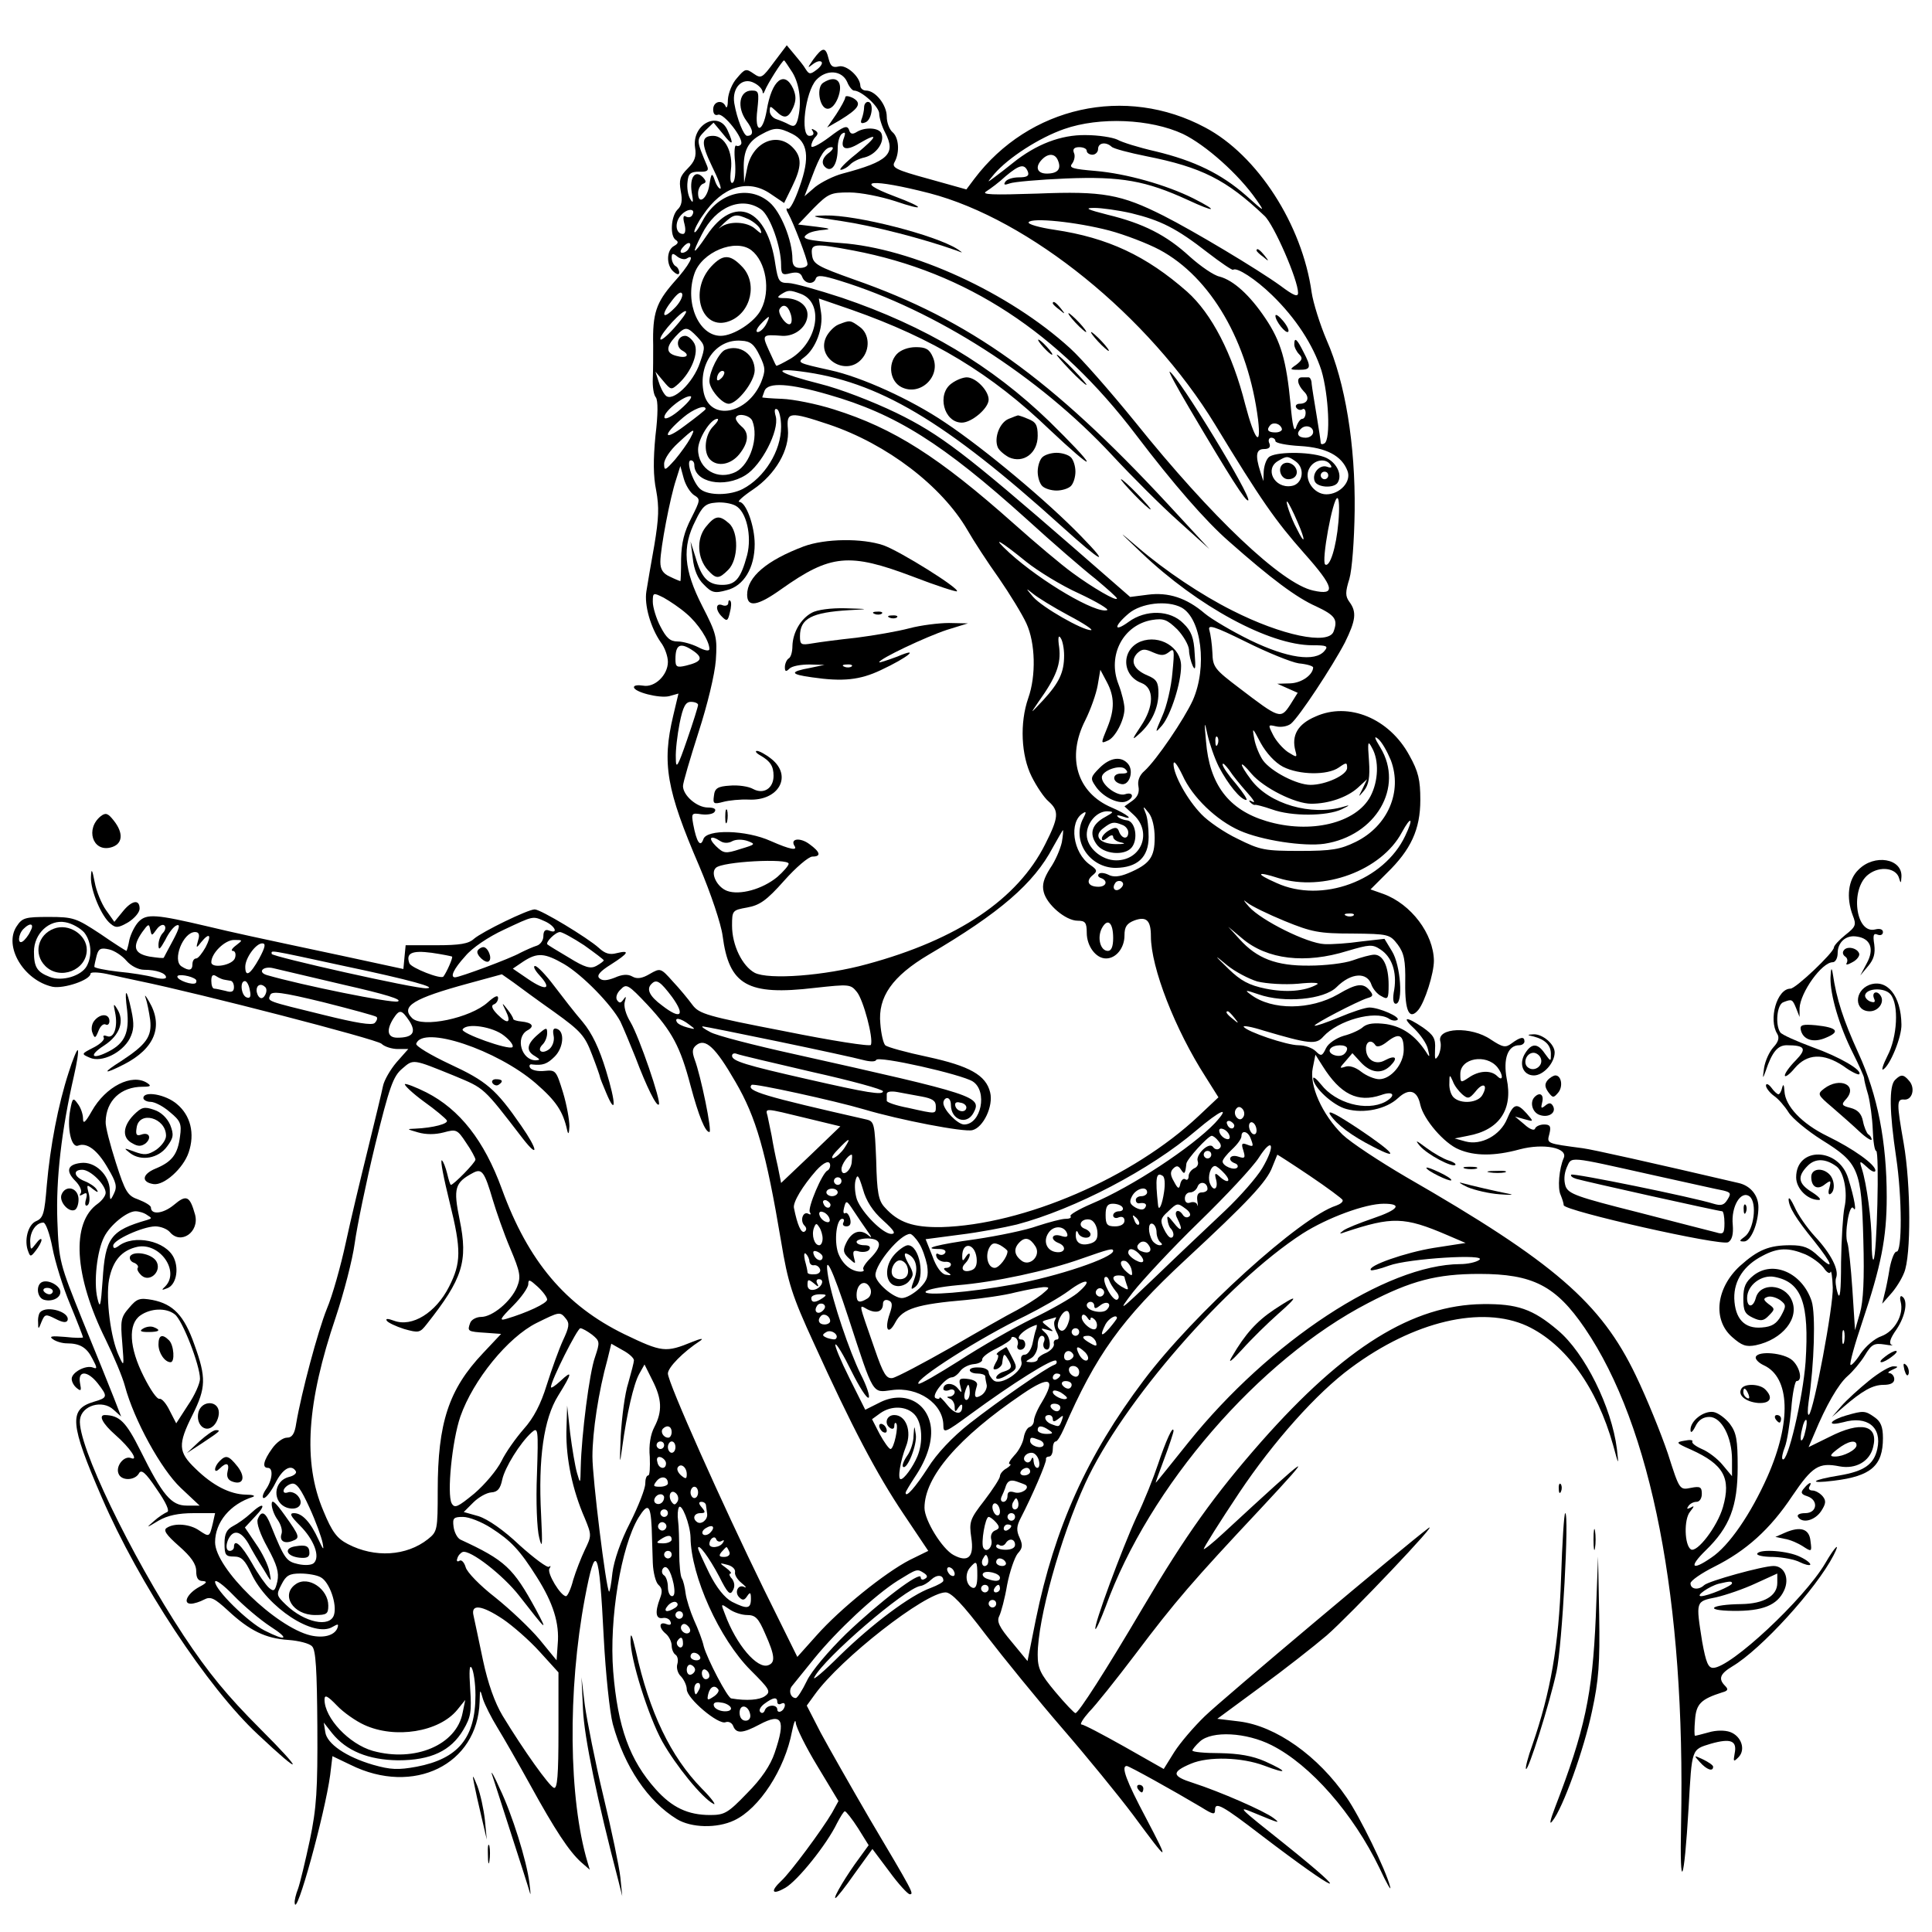 
<svg version="1.0" xmlns="http://www.w3.org/2000/svg"
 width="512pt" height="512pt" viewBox="0 0 512 512"
 preserveAspectRatio="xMidYMid meet">
<g transform="translate(0,512) scale(0.1,-0.1)"
fill="#000000" stroke="none">
<path d="M2051 4955 c-31 -42 -34 -44 -54 -30 -20 14 -23 13 -44 -12 -13 -14
-23 -40 -24 -57 0 -17 -3 -25 -6 -18 -8 19 -33 14 -33 -8 0 -12 5 -17 13 -14
15 5 69 -64 61 -78 -3 -5 -9 -6 -13 -4 -4 3 -6 -16 -3 -43 2 -27 0 -51 -6 -55
-6 -4 -8 8 -5 34 6 46 -16 90 -47 90 -32 0 -33 -19 -3 -81 16 -32 26 -59 22
-59 -4 0 -11 10 -15 23 -7 20 -9 19 -14 -12 -5 -37 -30 -56 -30 -23 0 11 6 22
13 25 9 3 9 7 0 17 -20 21 -36 1 -30 -39 5 -27 4 -32 -4 -18 -6 10 -9 30 -7
45 2 22 8 27 31 27 21 -1 26 3 21 15 -29 69 -29 69 -6 93 l23 22 25 -30 c26
-33 30 -30 12 10 -24 53 -95 15 -86 -46 4 -24 -1 -37 -20 -56 -20 -20 -23 -30
-18 -59 5 -25 3 -39 -9 -50 -17 -18 -20 -70 -4 -80 8 -5 6 -10 -5 -16 -20 -11
-21 -51 -1 -68 9 -8 15 -9 15 -2 0 6 -4 14 -10 17 -5 3 -10 13 -10 22 0 12 3
13 15 3 8 -6 19 -9 25 -5 24 15 7 -18 -35 -64 -46 -53 -56 -81 -54 -166 0 -27
0 -67 -1 -88 -1 -21 2 -43 8 -50 6 -8 6 -45 -1 -102 -6 -63 -6 -107 2 -145 8
-44 7 -73 -5 -145 -9 -49 -18 -104 -21 -122 -6 -36 11 -96 38 -135 11 -14 19
-38 19 -52 0 -35 -35 -69 -66 -63 -13 2 -24 1 -24 -4 0 -13 67 -30 93 -24 l25
7 -14 -59 c-30 -126 -18 -196 69 -398 31 -73 58 -154 62 -185 17 -131 66 -159
244 -138 92 10 95 10 112 -11 17 -21 44 -122 37 -140 -2 -5 -104 11 -228 36
-207 40 -227 46 -245 70 -11 15 -34 43 -52 62 -32 36 -33 36 -61 20 -20 -12
-34 -14 -46 -7 -12 7 -27 6 -47 -3 -21 -8 -33 -9 -41 -1 -7 7 2 18 31 36 47
30 52 39 15 30 -18 -5 -31 -1 -47 14 -30 27 -154 102 -170 102 -18 0 -139 -59
-161 -78 -14 -13 -37 -17 -100 -17 l-81 0 -3 -31 -3 -32 -162 35 c-240 51
-286 61 -357 78 -136 32 -161 34 -182 13 -10 -10 -21 -32 -25 -48 -3 -17 -7
-30 -8 -30 -1 0 -33 20 -69 45 -64 42 -71 45 -137 45 -62 0 -70 -2 -85 -25
-35 -53 19 -143 95 -160 30 -6 101 18 101 35 0 4 19 4 43 -1 23 -5 62 -14 87
-19 160 -33 628 -154 641 -166 8 -8 28 -14 43 -14 l28 0 -31 -35 c-17 -20 -33
-48 -36 -63 -3 -15 -21 -90 -40 -167 -19 -77 -46 -189 -59 -250 -13 -60 -35
-139 -50 -174 -24 -60 -67 -221 -81 -303 -4 -28 -11 -38 -25 -38 -10 0 -28
-13 -39 -29 -23 -32 -27 -51 -11 -51 15 0 12 -33 -6 -58 -8 -12 -10 -22 -5
-22 6 0 20 18 31 40 19 38 42 51 54 31 3 -5 -5 -12 -18 -15 -43 -11 -45 -69
-4 -82 28 -8 45 10 28 31 -7 9 -20 13 -27 10 -9 -3 -13 0 -11 7 3 7 12 14 21
16 13 3 25 -15 47 -63 17 -37 32 -79 35 -94 4 -21 2 -19 -11 9 -21 46 -43 70
-65 70 -13 0 -9 -8 16 -33 37 -37 54 -82 37 -99 -6 -6 -24 -7 -42 -3 -31 7
-36 13 -72 102 -14 36 -25 42 -35 17 -4 -10 7 -41 26 -75 25 -46 31 -66 26
-90 -6 -25 -9 -28 -22 -17 -8 7 -29 36 -45 65 -28 49 -48 67 -48 43 0 -5 -5
-10 -11 -10 -18 0 -5 45 14 48 11 2 23 -8 35 -28 9 -17 27 -48 40 -68 22 -37
22 -37 16 -7 -3 17 -19 50 -36 74 l-29 43 27 29 c32 33 22 40 -12 8 -13 -12
-34 -27 -46 -33 -17 -9 -23 -20 -23 -46 0 -31 3 -35 25 -35 20 0 29 -9 46 -45
42 -90 167 -172 216 -141 14 8 16 8 12 -4 -8 -19 -36 -27 -71 -19 -92 22 -253
178 -253 247 0 53 40 101 100 120 8 3 0 6 -18 6 -43 1 -88 24 -134 69 -46 44
-47 64 -8 142 36 72 37 99 5 187 -27 77 -56 107 -111 118 -34 6 -41 4 -62 -21
-22 -25 -23 -34 -18 -93 5 -63 5 -65 -9 -34 -22 47 -35 152 -26 202 10 51 34
78 76 87 59 11 112 -65 73 -105 -11 -10 -10 -11 5 -5 23 8 32 49 18 80 -21 46
-107 64 -148 31 -9 -6 -13 -6 -13 2 0 15 77 50 111 51 15 0 32 -7 39 -15 29
-35 79 0 67 46 -14 50 -23 54 -56 26 -29 -24 -61 -27 -61 -7 0 5 -15 14 -33
21 -29 10 -35 20 -60 98 -15 47 -28 96 -27 108 1 56 40 93 98 93 21 0 24 2 12
10 -40 26 -110 -9 -147 -75 -17 -30 -23 -35 -23 -19 0 11 -6 29 -14 39 -12 17
-14 16 -20 -17 -9 -48 3 -101 21 -94 23 9 51 -11 79 -60 22 -37 25 -49 16 -67
-10 -21 -11 -20 -11 9 -1 40 -39 77 -77 72 -35 -4 -41 -21 -14 -48 11 -11 18
-26 14 -32 -5 -7 -3 -8 6 -3 10 6 12 3 8 -13 -4 -13 -2 -20 4 -16 5 3 7 18 3
32 -6 23 -5 24 11 11 13 -10 16 -10 10 -1 -4 7 -19 17 -32 22 -28 11 -32 30
-6 30 22 0 62 -40 62 -61 0 -8 -10 -21 -21 -29 -71 -50 -63 -191 21 -360 22
-45 45 -100 51 -123 24 -90 96 -221 148 -270 l50 -47 -34 0 c-41 0 -64 27
-123 146 -38 76 -55 93 -94 94 -18 0 -6 -23 27 -52 40 -35 64 -71 42 -62 -18
7 -41 -21 -33 -41 7 -20 43 -19 54 0 6 12 17 4 47 -41 26 -37 35 -59 28 -61
-7 -3 -23 -13 -35 -24 -22 -19 -21 -19 12 1 24 14 53 20 93 20 l57 0 -6 -27
c-9 -37 -9 -37 -36 -19 -24 17 -65 21 -86 7 -10 -6 -2 -18 32 -48 33 -29 46
-48 46 -67 0 -18 5 -26 18 -26 12 -1 10 -5 -9 -15 -32 -17 -46 -45 -23 -45 8
0 24 5 35 11 17 9 27 4 63 -29 58 -54 100 -74 160 -78 27 -2 56 -9 63 -17 10
-9 13 -63 14 -212 1 -168 -2 -216 -20 -302 -12 -56 -26 -114 -31 -128 -6 -15
-10 -32 -9 -38 3 -44 80 236 94 339 l6 50 48 -23 c167 -83 337 1 342 167 1 35
1 35 9 7 5 -15 22 -49 38 -75 16 -26 55 -94 87 -152 66 -120 103 -176 135
-205 l23 -20 -6 20 c-50 168 -53 455 -7 700 29 153 38 134 50 -105 5 -96 16
-199 24 -229 31 -113 93 -205 170 -252 38 -23 106 -25 152 -3 66 31 134 135
153 236 5 24 9 34 10 22 1 -12 26 -63 57 -114 l56 -93 -17 -31 c-27 -46 -111
-159 -134 -180 -31 -29 -25 -39 10 -19 33 19 110 115 137 171 9 17 18 32 21
32 3 0 19 -20 35 -45 l28 -45 -24 -33 c-33 -44 -71 -107 -64 -107 3 0 26 29
51 65 l47 65 45 -60 c24 -33 49 -60 54 -60 12 0 8 7 -107 201 -50 86 -108 188
-129 227 l-37 72 21 29 c68 95 293 271 347 271 15 0 45 -31 107 -113 47 -61
138 -173 202 -247 64 -74 149 -178 188 -230 96 -130 98 -130 34 -8 -52 98 -67
138 -51 138 6 0 123 -65 197 -109 32 -20 37 -21 37 -7 0 22 19 12 123 -68 206
-157 250 -174 63 -24 -127 101 -129 103 -81 83 63 -26 71 -29 50 -13 -25 19
-142 70 -213 93 -57 18 -58 29 -6 51 47 20 135 17 194 -5 63 -24 65 -17 3 11
-34 15 -70 21 -120 22 -40 0 -73 3 -73 7 0 3 9 14 20 24 32 29 123 24 190 -10
103 -52 216 -181 286 -326 19 -41 32 -63 28 -49 -11 44 -81 187 -115 236 -76
111 -188 190 -285 202 l-58 7 114 84 c63 46 142 108 176 137 61 53 306 311
269 284 -59 -44 -548 -455 -592 -498 -29 -28 -65 -70 -81 -95 l-28 -45 -104
59 c-57 32 -108 59 -114 59 -5 0 4 15 20 33 17 17 72 86 122 152 107 142 153
195 332 386 153 164 139 155 -98 -64 -29 -27 -52 -45 -52 -42 0 4 42 71 94
149 91 136 205 264 296 331 167 124 347 166 467 111 102 -48 185 -163 228
-316 15 -55 15 -55 10 -10 -14 111 -85 255 -157 315 -66 56 -107 70 -198 69
-186 -2 -366 -114 -587 -364 -124 -141 -200 -247 -314 -440 -99 -168 -171
-280 -179 -280 -3 0 -27 25 -53 56 -40 48 -47 62 -47 99 0 94 60 310 126 454
98 214 375 532 576 662 66 42 166 79 215 79 51 0 39 -16 -29 -39 -35 -12 -70
-26 -78 -32 -12 -9 -11 -10 5 -4 124 41 156 41 270 -8 l49 -21 -84 -13 c-75
-12 -178 -48 -167 -59 2 -2 24 3 48 12 51 19 264 32 239 15 -8 -6 -31 -11 -50
-11 -196 -1 -505 -204 -721 -473 -45 -56 -83 -104 -86 -106 -2 -3 8 25 22 62
14 37 25 71 25 75 -1 17 -21 -28 -41 -88 -12 -36 -37 -99 -57 -140 -38 -83
-115 -290 -109 -297 2 -2 14 25 27 59 115 318 406 655 696 805 113 59 182 77
294 77 142 0 203 -31 280 -144 177 -260 267 -721 255 -1315 -4 -186 8 -159 20
45 9 158 7 153 59 169 53 15 70 8 63 -26 -4 -22 -3 -23 10 -10 20 20 8 56 -22
67 -14 5 -37 5 -57 -1 -18 -5 -34 -9 -36 -9 -2 0 -2 19 0 42 3 43 16 55 72 73
15 4 17 8 8 17 -19 19 -14 32 19 52 76 45 222 205 268 294 20 39 4 24 -22 -21
-56 -95 -251 -277 -297 -277 -13 0 -19 14 -29 69 -17 108 -18 107 37 118 26 6
73 22 105 37 l57 26 0 -25 c0 -34 -35 -55 -95 -56 -82 -1 -102 -17 -22 -18 78
-1 117 15 135 54 15 32 1 65 -28 65 -28 0 -173 -40 -184 -51 -15 -14 -36 -11
-36 5 0 7 29 27 63 44 84 42 148 99 207 188 53 78 70 89 125 78 43 -8 80 13
89 51 15 59 -32 70 -116 27 l-55 -27 15 35 c31 75 64 132 88 153 14 12 35 37
46 55 18 30 25 33 52 29 17 -3 26 -3 19 -1 -8 4 -4 17 13 41 24 36 31 77 15
87 -5 4 -7 -3 -4 -14 9 -34 -16 -78 -51 -91 -18 -6 -42 -27 -55 -46 -12 -19
-25 -33 -27 -30 -3 3 11 54 31 113 50 149 65 223 65 332 0 146 -24 270 -75
381 -40 88 -58 143 -68 211 -3 18 -5 15 -6 -11 -1 -45 23 -128 60 -201 16 -32
29 -61 29 -65 0 -5 5 -25 11 -45 5 -20 11 -62 12 -92 1 -31 5 -56 9 -56 9 0 2
-280 -7 -288 -3 -3 -5 19 -5 49 0 54 -13 152 -26 192 -7 22 -6 22 15 3 11 -11
21 -14 21 -8 0 16 -59 58 -127 91 -68 33 -112 80 -114 119 -1 17 -3 21 -6 10
-2 -10 -7 -18 -10 -18 -3 0 -12 8 -19 18 -7 9 -14 12 -14 5 0 -6 10 -19 21
-27 12 -8 29 -28 39 -44 10 -16 50 -49 88 -73 98 -61 105 -77 110 -264 3 -105
0 -164 -9 -195 l-13 -45 -7 108 c-4 60 -10 115 -13 123 -9 23 5 108 16 92 9
-14 3 25 -14 79 -25 83 -138 85 -138 3 0 -30 30 -60 60 -60 8 0 0 9 -17 20
-38 23 -41 42 -12 71 20 20 48 19 77 -3 19 -16 29 -69 20 -108 -4 -19 -8 -84
-9 -145 0 -77 -3 -102 -9 -82 -5 16 -7 34 -4 41 8 21 -14 64 -56 109 -22 24
-46 59 -54 78 -9 19 -15 28 -16 21 0 -20 19 -51 67 -110 50 -63 56 -82 12 -41
-24 23 -40 29 -74 29 -57 0 -86 -12 -134 -55 -63 -58 -73 -142 -21 -188 26
-23 37 -27 63 -22 71 15 117 72 95 120 -19 43 -84 47 -95 5 -7 -26 -23 -26
-23 0 0 34 38 63 73 56 72 -14 92 -70 82 -225 -7 -96 -48 -271 -61 -258 -3 2
0 17 6 32 6 15 13 61 17 101 3 41 10 74 14 74 17 0 9 37 -11 55 -22 20 -91 26
-97 9 -2 -6 8 -16 21 -22 70 -32 74 -150 10 -295 -44 -99 -102 -184 -149 -215
-52 -36 -60 -25 -15 19 64 62 85 117 85 221 0 72 -3 91 -21 115 -12 15 -31 29
-43 31 -26 4 -61 -23 -61 -47 0 -10 5 -7 13 9 8 17 21 25 37 25 32 0 60 -53
60 -113 l0 -44 -25 30 c-13 16 -38 35 -55 42 -16 7 -28 16 -25 20 2 4 -7 5
-21 2 -24 -4 -23 -6 18 -24 86 -39 106 -75 84 -152 -15 -52 -69 -122 -85 -112
-17 11 -19 80 -2 100 11 14 12 17 2 11 -10 -5 -12 -4 -7 3 4 7 14 12 22 12 8
0 14 9 14 21 0 18 -4 21 -29 16 -30 -6 -30 -6 -61 91 -18 53 -56 147 -85 207
-92 192 -216 300 -609 526 -70 41 -146 91 -168 112 -54 53 -89 131 -79 177 l7
35 19 -30 c47 -75 93 -98 155 -77 33 12 41 -1 11 -18 -50 -26 -131 -4 -170 46
-12 15 -21 22 -21 16 0 -23 53 -72 88 -81 47 -13 106 0 137 29 29 27 51 21 59
-18 9 -39 63 -102 102 -118 42 -18 95 -18 161 0 64 17 129 4 117 -23 -12 -27
-17 -80 -8 -98 4 -10 8 -22 8 -27 2 -15 418 -109 436 -98 10 6 14 21 12 46 -5
49 22 93 45 75 20 -17 11 -88 -13 -106 -15 -11 -16 -13 -2 -13 18 0 38 48 38
91 0 31 -21 57 -53 64 -227 53 -388 89 -412 92 -97 13 -96 12 -89 38 5 20 2
25 -14 25 -11 0 -22 -5 -24 -11 -2 -6 -14 -2 -28 11 l-25 21 25 -7 c25 -7 25
-7 6 15 -26 29 -35 27 -52 -14 -18 -44 -69 -71 -110 -60 l-29 8 35 7 c83 15
120 69 103 151 -10 53 3 89 33 89 8 0 14 5 14 10 0 14 -11 12 -34 -5 -16 -12
-23 -11 -55 10 -52 36 -144 32 -134 -5 3 -10 0 -27 -5 -37 -9 -14 -10 -12 -9
16 2 29 -4 38 -32 58 -46 31 -58 29 -22 -4 16 -16 32 -39 35 -53 6 -23 5 -24
-6 -6 -28 42 -61 65 -104 72 -31 4 -49 2 -61 -7 -8 -8 -32 -19 -52 -24 -20 -6
-41 -20 -47 -33 -10 -21 -13 -22 -27 -8 -9 9 -29 16 -46 16 -31 0 -137 36
-145 49 -3 4 21 0 52 -10 122 -36 140 -38 159 -16 39 43 136 70 173 48 8 -6
18 -7 23 -4 11 7 -48 33 -74 33 -11 0 -47 -12 -80 -26 -34 -14 -63 -24 -65
-22 -3 4 112 64 140 73 15 4 16 8 6 20 -17 21 -35 19 -84 -10 -73 -42 -175
-43 -231 -1 -18 13 -15 13 20 1 68 -24 174 -14 207 19 39 39 82 41 93 5 4 -10
15 -24 26 -29 17 -10 19 -7 19 30 0 50 -15 80 -38 80 -9 0 -35 -7 -57 -15 -22
-8 -74 -14 -115 -14 -88 -1 -139 19 -185 70 l-30 33 37 -31 c66 -56 167 -68
279 -33 58 17 66 18 87 4 31 -20 44 -60 37 -106 -5 -25 -3 -38 4 -38 20 0 13
102 -10 139 l-20 33 -62 -7 c-34 -5 -78 -8 -97 -7 -46 2 -168 63 -200 99 -15
17 -17 21 -5 11 11 -9 56 -31 100 -49 71 -29 91 -33 179 -33 96 -1 99 -2 120
-29 17 -23 21 -42 20 -102 -1 -75 11 -100 35 -71 17 21 41 96 41 130 -1 71
-60 150 -134 177 l-34 12 43 43 c64 62 89 116 89 194 0 53 -5 75 -29 118 -53
98 -161 143 -249 103 -47 -20 -64 -50 -53 -91 5 -18 4 -18 -20 -3 -13 9 -31
29 -39 45 -14 28 -14 28 8 23 13 -3 30 0 39 7 22 18 110 152 143 215 29 59 32
81 12 108 -11 15 -11 26 0 61 7 24 13 102 14 181 2 174 -25 340 -74 451 -18
42 -36 100 -40 127 -25 180 -144 364 -282 437 -211 113 -467 56 -612 -136
l-21 -28 -100 28 c-88 24 -99 30 -90 45 14 26 11 65 -6 79 -8 7 -15 25 -15 41
0 31 -30 69 -55 69 -8 0 -15 6 -15 13 -1 24 -37 56 -57 51 -16 -4 -22 0 -27
20 -8 33 -16 32 -41 -2 -15 -22 -16 -24 -2 -13 10 8 20 11 24 7 4 -3 -2 -13
-13 -21 -17 -13 -20 -12 -29 2 -5 9 -19 26 -30 39 l-20 24 -34 -45z m49 -27
c20 -33 25 -83 14 -125 -5 -17 -10 -20 -23 -13 -9 5 -24 11 -33 14 -10 3 -18
13 -18 21 0 15 1 15 16 1 22 -22 33 -20 46 9 8 19 8 31 0 50 -23 50 -57 23
-70 -57 -11 -63 -33 -62 -25 1 5 47 4 51 -15 51 -33 0 -40 -44 -14 -80 19 -25
20 -40 2 -40 -9 0 -27 45 -34 86 -7 42 22 71 53 54 12 -6 21 -16 22 -23 0 -7
3 -5 6 3 6 16 46 80 51 80 1 0 11 -15 22 -32z m145 -25 c5 -13 14 -23 18 -23
20 0 67 -43 67 -61 0 -11 7 -34 16 -51 29 -56 8 -76 -113 -108 -23 -6 -55 -22
-72 -35 l-29 -25 20 52 c22 59 35 78 52 78 6 0 3 -7 -6 -14 -21 -15 -23 -32
-7 -42 16 -9 29 15 29 53 0 17 5 35 12 39 8 5 9 2 5 -10 -12 -31 4 -38 40 -16
53 31 49 19 -8 -28 -29 -23 -47 -42 -41 -42 6 0 17 6 24 13 7 8 25 17 40 20
30 8 53 40 44 63 -6 16 -44 18 -66 4 -11 -7 -17 -5 -20 6 -5 13 -15 9 -53 -20
-27 -20 -47 -30 -47 -23 0 7 5 18 11 24 8 8 7 13 -2 18 -8 5 -10 4 -5 -3 4 -7
1 -12 -9 -12 -25 0 -11 116 18 148 27 29 68 26 82 -5z m890 -138 c60 -29 148
-107 195 -175 23 -33 22 -33 -28 12 -65 57 -136 92 -240 117 -44 10 -89 24
-101 31 -13 6 -50 12 -84 12 -65 1 -131 -24 -193 -74 -16 -13 -38 -30 -49 -38
-20 -15 -20 -15 0 9 37 43 119 96 185 119 94 33 229 27 315 -13z m-1035 0 c41
-21 47 -62 19 -140 -12 -35 -26 -62 -31 -58 -5 3 -5 -3 1 -13 14 -25 51 -122
51 -134 0 -6 -9 -10 -20 -10 -14 0 -20 7 -20 23 0 50 -31 126 -61 151 -56 48
-139 24 -178 -51 -11 -21 -20 -33 -21 -27 0 6 10 26 23 44 51 76 119 97 178
57 l37 -25 21 43 c26 53 27 79 1 105 -42 42 -107 12 -120 -56 l-8 -39 -1 38
c-1 47 11 72 47 91 34 19 46 19 82 1z m846 -34 c5 -5 47 -16 92 -25 146 -29
212 -62 313 -158 25 -23 89 -170 89 -204 0 -12 -11 -8 -47 19 -61 44 -230 145
-309 185 -113 57 -161 66 -334 59 -121 -4 -151 -3 -136 6 11 7 34 24 51 40 37
31 50 34 59 12 4 -11 -2 -15 -24 -15 -16 0 -32 -5 -36 -12 -5 -8 -2 -9 12 -4
10 4 78 10 149 13 146 6 212 -6 323 -57 73 -34 84 -31 15 4 -72 36 -178 66
-260 73 -59 5 -71 8 -62 19 6 8 9 21 5 29 -4 10 1 15 14 15 11 0 20 -4 20 -10
0 -5 7 -10 15 -10 8 0 15 7 15 15 0 17 21 20 36 6z m-142 -37 c9 -22 -1 -34
-30 -34 -26 0 -32 18 -12 38 17 17 35 15 42 -4z m-341 -86 c265 -69 582 -326
757 -613 122 -201 160 -255 236 -341 80 -90 86 -113 24 -99 -83 18 -269 194
-472 447 -65 80 -142 168 -172 195 -161 147 -419 266 -609 279 -91 7 -107 11
-87 24 8 6 29 10 45 11 19 2 12 4 -20 8 l-50 6 41 43 c39 39 45 42 95 42 30 0
84 -11 121 -23 82 -28 81 -18 -2 13 -114 43 -59 47 93 8z m-446 -43 c24 -17
53 -99 53 -147 0 -25 3 -28 25 -22 18 4 27 1 31 -10 7 -19 31 -21 36 -4 4 10
19 8 64 -6 253 -78 527 -253 721 -462 52 -56 131 -135 176 -175 l82 -74 -110
119 c-310 334 -525 488 -831 595 -98 35 -109 41 -112 65 -4 31 4 32 110 12
299 -57 543 -217 749 -489 98 -129 184 -228 246 -282 112 -99 179 -149 231
-172 51 -24 58 -35 46 -67 -14 -36 -138 -10 -268 56 -82 41 -179 106 -251 168
-55 47 -54 46 10 -15 149 -142 339 -245 453 -245 38 0 43 -2 32 -15 -25 -30
-99 -19 -196 28 -49 24 -103 56 -121 71 -49 42 -97 57 -151 50 l-47 -6 -148
129 c-289 251 -355 302 -472 359 -62 30 -150 64 -203 77 -107 27 -131 43 -52
33 207 -26 383 -130 696 -413 105 -95 129 -106 49 -24 -88 91 -255 231 -360
301 -90 61 -222 121 -305 139 -86 19 -88 20 -69 34 31 23 51 78 45 118 l-6 38
87 -30 c216 -76 370 -169 525 -318 54 -51 98 -89 98 -84 0 6 -45 53 -99 106
-153 148 -329 253 -550 328 -64 21 -128 39 -142 39 -24 0 -27 5 -34 48 -21
151 -109 188 -182 78 -37 -55 -42 -53 -13 3 37 74 106 102 157 66z m-183 -16
c-3 -5 -10 -6 -16 -3 -7 5 -9 -2 -4 -20 4 -16 2 -26 -4 -26 -20 0 -23 31 -5
50 17 19 41 18 29 -1z m1164 6 c78 -19 120 -40 202 -104 35 -27 66 -48 68 -46
9 8 60 -25 103 -67 63 -61 109 -132 131 -200 19 -64 25 -183 8 -193 -5 -3 -10
-3 -10 2 0 4 -5 37 -11 73 -6 36 -12 73 -13 83 0 9 -4 17 -8 17 -5 0 -12 0
-18 0 -15 0 -12 -19 5 -37 17 -16 11 -33 -11 -33 -8 0 -12 -5 -9 -10 4 -6 11
-8 16 -5 5 4 9 -1 9 -9 0 -9 -4 -16 -9 -16 -5 0 -12 -10 -16 -22 -5 -16 -10 3
-15 62 -11 114 -25 165 -67 227 -41 61 -84 100 -121 110 -15 3 -50 27 -79 53
-62 57 -123 88 -218 111 -55 14 -62 18 -35 18 19 0 63 -6 98 -14z m-1014 -16
c14 -7 28 -19 31 -27 5 -13 3 -13 -13 1 -22 20 -69 22 -92 5 -9 -7 -5 -3 8 10
27 25 32 26 66 11z m956 -30 c41 -11 101 -34 133 -51 136 -73 235 -244 261
-450 9 -77 -9 -55 -34 40 -34 135 -89 241 -154 299 -108 95 -210 143 -351 164
-41 6 -72 15 -69 20 8 13 126 1 214 -22z m-1115 -48 c-3 -6 -11 -11 -17 -11
-6 0 -6 6 2 15 14 17 26 13 15 -4z m166 -4 c39 -30 52 -107 26 -157 -16 -33
-73 -70 -107 -70 -58 0 -96 87 -70 164 19 58 109 95 151 63z m-205 -155 c-32
-32 -35 -16 -4 23 14 18 23 24 26 16 2 -7 -7 -25 -22 -39z m337 39 c61 -24 45
-126 -27 -171 -21 -12 -38 -21 -39 -19 -2 2 -10 21 -20 42 -18 40 -17 41 36
37 35 -2 67 25 67 56 0 26 -26 44 -62 44 -18 0 -20 2 -8 10 19 12 23 12 53 1z
m-28 -52 c4 -11 4 -24 0 -27 -9 -9 -36 28 -29 39 9 15 22 10 29 -12z m-309
-39 c-20 -22 -36 -35 -36 -28 0 14 61 80 68 73 3 -2 -12 -23 -32 -45z m244 10
c-6 -11 -16 -20 -22 -20 -6 0 -3 9 7 20 10 11 20 20 22 20 2 0 -1 -9 -7 -20z
m-182 -33 c21 -23 22 -25 7 -68 -18 -54 -73 -106 -91 -87 -7 7 -15 24 -19 38
l-8 25 21 -25 c20 -24 21 -24 40 -7 34 31 55 83 42 107 -6 11 -17 20 -24 20
-21 0 -27 -28 -8 -39 22 -12 12 -22 -16 -14 -27 7 -28 23 -2 51 26 28 31 27
58 -1z m165 -49 c16 -33 16 -40 4 -71 -36 -85 -135 -104 -152 -28 -16 76 33
144 100 138 24 -1 34 -10 48 -39z m183 -104 c178 -51 302 -129 525 -330 68
-62 150 -133 182 -158 31 -26 57 -49 57 -52 0 -9 -65 29 -118 68 -29 21 -99
80 -155 130 -199 177 -318 253 -477 303 -47 15 -109 27 -137 28 -29 1 -53 3
-53 4 0 1 3 8 6 17 9 24 67 20 170 -10z m-392 -38 c-21 -19 -41 -29 -43 -23
-5 13 48 57 68 57 8 0 -3 -15 -25 -34z m66 0 c0 -2 -25 -22 -55 -44 -58 -44
-61 -26 -4 22 26 22 59 35 59 22z m200 -47 c0 -64 -44 -135 -102 -165 -33 -17
-89 -18 -111 -1 -19 14 -41 77 -26 77 5 0 9 -5 9 -12 0 -46 79 -63 136 -27 42
26 89 117 80 155 -5 17 -3 23 4 19 5 -3 10 -24 10 -46z m-76 15 c17 -43 -6
-114 -43 -134 -48 -25 -101 6 -101 59 0 28 33 81 51 81 5 0 0 -9 -11 -20 -22
-22 -27 -69 -8 -88 20 -20 55 -13 77 14 25 31 27 57 6 74 -8 7 -15 16 -15 21
0 16 38 10 44 -7z m203 -9 c154 -52 299 -163 367 -280 16 -28 53 -85 83 -127
29 -42 62 -96 73 -120 24 -52 26 -139 5 -198 -23 -66 -19 -152 9 -208 13 -26
33 -56 45 -66 28 -25 27 -42 -9 -113 -73 -146 -232 -253 -472 -318 -112 -31
-261 -42 -298 -23 -33 18 -60 73 -60 125 0 40 1 41 40 48 33 6 51 18 98 71 31
35 65 64 75 64 24 0 21 12 -8 33 -24 18 -51 15 -40 -4 10 -14 -10 -11 -62 12
-66 30 -171 32 -179 5 -8 -23 -18 -8 -27 40 -5 29 -4 30 22 26 16 -2 32 1 35
7 5 7 -2 11 -18 11 -29 0 -66 32 -66 57 0 9 19 73 41 142 24 74 43 153 46 191
4 61 2 70 -36 144 -49 96 -54 156 -18 226 18 38 27 46 54 48 18 2 41 -2 52 -8
29 -15 44 -80 31 -131 -17 -63 -31 -79 -66 -79 -37 0 -55 18 -71 74 l-13 41 6
-45 c3 -29 13 -54 29 -69 21 -22 29 -24 61 -15 45 11 74 59 74 122 0 48 -23
112 -41 112 -6 0 10 15 37 33 59 40 97 105 92 160 -4 46 4 47 109 12z m1200
-11 c2 -5 -6 -10 -17 -10 -20 0 -25 7 -13 20 9 8 26 3 30 -10z m83 -9 c0 -8
-9 -15 -20 -15 -20 0 -26 11 -13 23 12 13 33 7 33 -8z m-1651 -17 c-7 -13 -25
-38 -40 -56 -26 -29 -29 -31 -29 -11 0 12 16 36 37 55 43 40 48 42 32 12z
m1551 -7 c0 -5 29 -11 65 -13 70 -4 111 -26 126 -66 11 -28 -20 -62 -56 -62
-34 0 -61 41 -45 69 12 23 44 28 56 9 5 -7 2 -9 -9 -5 -19 7 -41 -17 -33 -38
6 -17 51 -20 61 -4 14 22 -5 57 -36 68 -42 15 -132 14 -147 -1 -7 -7 -12 -23
-13 -37 l-1 -26 -8 25 c-14 44 -11 60 10 60 13 0 18 5 14 15 -4 8 -1 15 5 15
6 0 11 -4 11 -9z m54 -54 c26 -19 18 -61 -12 -65 -45 -7 -72 46 -34 67 22 13
25 13 46 -2z m-1595 -89 c18 -11 17 -13 -7 -61 -19 -37 -26 -65 -27 -108 0
-33 -1 -59 -2 -59 -1 0 -14 5 -28 12 -18 8 -25 19 -25 39 0 35 26 172 42 219
l11 35 9 -33 c5 -18 17 -37 27 -44z m1681 52 c0 -5 -4 -10 -10 -10 -5 0 -10 5
-10 10 0 6 5 10 10 10 6 0 10 -4 10 -10z m27 -123 c-6 -69 -23 -121 -35 -113
-11 7 20 176 32 176 5 0 6 -27 3 -63z m-109 1 c23 -52 21 -65 -1 -20 -16 29
-33 80 -25 72 3 -3 15 -26 26 -52z m-718 -107 c30 -24 93 -63 140 -84 47 -22
80 -42 74 -44 -29 -10 -174 75 -259 152 -52 48 -25 33 45 -24z m112 -142 c40
-21 67 -39 59 -39 -23 0 -128 60 -153 88 -20 24 -21 25 -1 9 12 -10 54 -36 95
-58z m-1013 5 c31 -26 61 -72 61 -94 0 -6 -11 -5 -30 5 -16 8 -40 15 -54 15
-20 0 -30 9 -46 40 -11 21 -20 51 -20 65 0 25 1 25 29 11 16 -9 43 -27 60 -42z
m1312 16 c53 -29 69 -158 30 -246 -23 -50 -96 -158 -128 -187 -13 -11 -19 -26
-16 -41 3 -16 -2 -28 -16 -38 l-21 -15 25 -23 c49 -46 20 -120 -47 -120 -39 0
-78 34 -78 68 0 32 27 62 54 62 19 -1 18 -2 -5 -15 -35 -19 -43 -43 -24 -71
18 -28 75 -33 94 -10 18 22 10 69 -12 72 -11 1 -22 6 -25 10 -4 4 1 4 11 1 36
-13 15 5 -27 23 -92 39 -120 133 -70 231 14 28 29 70 33 93 l7 41 17 -32 c21
-39 21 -73 2 -120 -18 -44 -18 -44 0 -36 20 7 45 55 45 85 0 12 -7 42 -16 65
-30 77 13 157 89 170 31 5 40 1 67 -25 16 -17 30 -41 31 -54 0 -13 5 -32 10
-43 7 -14 8 -5 5 33 -2 42 -9 60 -30 80 -35 36 -100 37 -145 4 -40 -29 -40
-12 0 22 33 28 102 36 140 16z m311 -148 c21 -2 38 -7 38 -11 -1 -20 -31 -41
-61 -42 l-34 -1 27 -12 27 -12 -20 -32 c-25 -38 -28 -37 -134 44 -66 50 -71
56 -72 94 -1 23 -5 50 -8 60 -5 16 12 11 97 -31 56 -28 120 -54 140 -57z
m-622 21 c0 -45 -13 -72 -55 -118 -36 -38 -36 -39 -13 -5 48 67 60 101 55 144
-4 26 -2 35 4 25 5 -7 9 -28 9 -46z m-981 11 c25 -18 20 -28 -21 -38 -25 -6
-28 -3 -28 17 0 40 13 46 49 21z m11 -142 c0 -4 -13 -46 -29 -92 -25 -73 -30
-80 -30 -49 -1 20 4 61 10 92 9 45 16 57 30 57 11 0 19 -4 19 -8z m1380 -164
c24 -46 58 -88 73 -88 4 0 -8 19 -27 42 -20 23 -36 46 -36 52 0 6 7 -1 17 -14
9 -14 30 -40 47 -59 17 -19 24 -30 16 -26 -9 5 -12 5 -7 -1 5 -5 10 -8 13 -7
2 1 22 -4 45 -12 52 -19 145 -18 184 0 23 11 24 13 5 7 -85 -25 -196 7 -244
71 -34 45 -33 57 1 16 32 -37 115 -79 158 -79 46 0 95 17 123 42 l25 23 -12
-25 c-12 -24 -12 -24 4 -5 12 15 16 35 13 78 -4 52 -3 56 8 35 19 -33 17 -88
-4 -128 -38 -72 -160 -101 -276 -66 -100 30 -151 97 -160 212 -5 53 -4 55 4
17 5 -22 18 -61 30 -85z m170 0 c43 -22 118 -23 148 -2 20 14 22 14 22 -1 0
-19 -57 -45 -97 -45 -36 0 -104 35 -126 65 -9 13 -20 39 -23 57 -6 32 -5 31
17 -11 15 -27 38 -52 59 -63z m-173 60 c-3 -8 -6 -5 -6 6 -1 11 2 17 5 13 3
-3 4 -12 1 -19z m459 -43 c31 -83 -8 -174 -93 -216 -41 -20 -63 -24 -148 -24
-93 0 -105 2 -165 32 -36 17 -79 47 -96 65 -38 39 -74 105 -74 133 0 12 10 -1
24 -30 26 -58 90 -119 151 -146 58 -26 171 -43 225 -35 136 21 212 150 148
255 -16 26 -17 32 -6 23 10 -8 24 -33 34 -57z m-626 -205 c0 -52 -13 -70 -70
-94 -24 -10 -40 -11 -53 -4 -10 5 -22 6 -25 2 -4 -4 -1 -9 6 -11 19 -7 14 -23
-7 -23 -27 0 -34 15 -16 30 14 11 13 15 -6 28 -46 32 -57 114 -19 137 9 6 9 2
1 -13 -32 -59 16 -132 86 -132 57 1 87 28 87 82 0 24 -3 52 -8 63 -8 20 -7 20
8 1 10 -12 16 -39 16 -66z m664 5 c-56 -119 -221 -180 -341 -125 -57 25 -54
32 5 13 119 -37 273 20 327 121 25 46 32 39 9 -9z m-750 29 c9 -3 16 -12 16
-20 0 -19 -16 -18 -24 1 -4 13 -10 14 -26 5 -11 -6 -20 -16 -20 -22 0 -7 5 -6
15 2 9 8 15 8 15 2 0 -6 10 -13 23 -15 12 -3 5 -4 -17 -4 -44 1 -59 23 -31 43
21 16 27 17 49 8z m-160 -46 c-4 -18 -17 -49 -31 -69 -17 -27 -22 -44 -17 -63
8 -33 58 -76 90 -76 20 0 24 -5 24 -32 0 -35 24 -68 51 -68 27 0 49 28 49 61
0 23 6 32 27 40 31 11 43 0 43 -42 0 -83 64 -247 145 -373 l34 -54 -52 -49
c-174 -164 -464 -289 -683 -295 -74 -1 -113 12 -149 52 -17 18 -21 39 -23 125
-4 96 -5 103 -25 108 -273 62 -321 76 -305 92 5 5 220 -42 298 -65 94 -28 265
-61 287 -55 29 7 56 64 47 100 -11 46 -55 70 -165 94 -57 12 -108 26 -113 31
-5 5 -11 30 -13 57 -7 71 32 126 128 183 189 111 279 189 329 284 14 25 26 46
27 46 1 0 0 -15 -3 -32z m-905 3 c9 -6 22 -6 32 0 10 5 27 5 41 0 21 -8 20 -9
-20 -21 -40 -13 -44 -12 -65 8 -22 22 -14 30 12 13z m181 -60 c0 -5 -14 -21
-30 -35 -40 -33 -100 -49 -133 -37 -27 10 -45 47 -30 61 16 17 193 26 193 11z
m881 -64 c-13 -13 -26 -3 -16 12 3 6 11 8 17 5 6 -4 6 -10 -1 -17z m616 -73
c-3 -3 -12 -4 -19 -1 -8 3 -5 6 6 6 11 1 17 -2 13 -5z m-2142 -16 c26 -12 36
-34 10 -24 -10 4 -15 -1 -15 -15 0 -11 -8 -22 -17 -25 -10 -3 -30 -12 -44 -19
-26 -15 -161 -65 -173 -65 -14 0 -4 22 27 56 18 22 61 51 102 70 81 38 76 37
110 22z m-1222 -29 c19 -24 22 -61 7 -89 -14 -26 -65 -42 -98 -29 -34 13 -42
26 -42 67 0 48 41 86 83 78 18 -3 40 -16 50 -27z m2727 -15 c0 -23 -5 -34 -14
-34 -20 0 -29 35 -16 60 15 28 30 16 30 -26z m-2870 17 c-5 -11 -15 -23 -20
-26 -14 -9 -12 19 2 33 19 19 30 14 18 -7z m335 6 c7 10 17 15 21 10 4 -4 2
-13 -4 -19 -7 -7 -12 -21 -12 -32 0 -16 4 -12 18 13 9 19 23 37 31 39 9 3 6
-9 -10 -39 -13 -24 -24 -45 -25 -47 -1 -2 -18 0 -38 3 -41 8 -46 26 -19 65 16
22 18 23 21 7 4 -18 4 -18 17 0z m110 -29 c-6 -21 -5 -22 8 -5 22 27 29 20 12
-13 -9 -16 -20 -30 -25 -30 -6 0 -10 -7 -10 -15 0 -17 -9 -19 -29 -6 -25 16 4
91 36 91 10 0 13 -7 8 -22z m1023 -13 c28 -20 52 -38 52 -40 0 -2 -9 -9 -20
-15 -15 -8 -30 -4 -72 22 -29 17 -55 33 -57 35 -7 5 21 33 33 33 6 0 35 -16
64 -35z m-922 0 c-11 -8 -15 -15 -9 -15 6 0 9 -8 6 -18 -5 -20 -63 -30 -63
-12 0 24 36 59 60 59 24 0 24 0 6 -14z m61 -35 c-24 -43 -37 -51 -37 -22 0 23
28 62 45 62 10 0 8 -10 -8 -40z m-352 -6 c12 -14 32 -24 47 -24 32 0 58 -9 58
-20 0 -5 -15 -5 -32 0 -18 5 -61 12 -95 15 -35 4 -63 10 -63 13 0 4 3 17 6 29
5 19 11 22 33 17 14 -3 35 -17 46 -30z m577 -14 c176 -37 250 -58 218 -59 -28
-2 -410 84 -410 91 0 10 -16 13 192 -32z m286 25 c3 -3 -15 -43 -23 -53 -7 -8
-85 23 -90 35 -10 27 6 35 59 28 28 -4 52 -9 54 -10z m297 -20 c49 -29 125
-107 149 -152 8 -17 26 -60 40 -95 29 -77 56 -132 62 -125 7 7 -52 179 -75
218 -13 21 -19 44 -15 55 4 14 3 15 -4 5 -7 -10 -11 -10 -17 -1 -4 7 0 19 10
28 15 16 20 13 71 -41 65 -70 87 -111 114 -214 22 -82 39 -123 50 -123 8 0
-23 150 -39 192 -7 20 -7 29 4 38 24 20 51 -5 104 -97 55 -94 81 -185 121
-423 18 -109 29 -144 87 -270 100 -220 166 -346 238 -453 l65 -97 -49 -24
c-66 -34 -185 -130 -247 -200 l-51 -57 -88 178 c-111 227 -255 549 -255 573 0
16 40 57 86 87 10 7 1 6 -21 -3 -71 -29 -80 -28 -180 20 -156 76 -255 193
-325 385 -47 129 -112 211 -200 256 -28 14 -54 24 -57 22 -2 -3 20 -24 50 -46
31 -22 58 -45 61 -50 6 -9 -37 -20 -83 -22 -24 -1 -24 -1 7 -10 21 -6 45 -6
68 0 33 9 36 8 59 -27 14 -20 25 -41 25 -45 0 -8 -58 -67 -65 -67 -2 0 -6 13
-10 30 -4 16 -10 32 -14 35 -5 2 5 -48 21 -113 31 -125 30 -159 -2 -222 -35
-69 -98 -108 -146 -90 -16 6 -23 6 -19 0 3 -5 24 -15 46 -22 39 -11 42 -10 60
13 95 120 110 166 87 277 -17 83 -13 98 36 124 23 12 30 3 52 -72 9 -30 29
-88 46 -128 27 -64 29 -76 18 -103 -16 -38 -65 -79 -95 -79 -12 0 -26 -7 -29
-16 -8 -22 -7 -23 41 -26 l41 -3 -48 -51 c-91 -96 -120 -185 -120 -364 0 -105
-1 -109 -26 -129 -57 -45 -141 -50 -212 -13 -29 15 -42 32 -65 88 -55 129 -44
287 33 514 21 63 44 151 50 195 6 44 30 161 54 260 38 155 48 183 72 203 30
26 27 26 138 -19 81 -34 75 -28 182 -167 43 -55 39 -28 -5 35 -67 97 -92 118
-189 163 -51 24 -91 48 -89 54 17 50 214 -16 317 -105 54 -47 72 -74 83 -124
3 -13 5 -10 6 10 0 17 -7 57 -17 90 -18 58 -19 60 -49 57 -17 -2 -34 2 -38 8
-4 6 -1 11 6 9 27 -3 39 1 59 21 23 23 27 65 7 73 -10 4 -13 -1 -10 -17 3 -13
-2 -28 -11 -36 -19 -15 -35 -5 -18 12 7 7 12 20 12 30 0 16 -2 16 -25 -4 -29
-25 -32 -43 -7 -57 14 -9 14 -10 2 -11 -38 0 -55 60 -23 79 21 11 14 21 -16
24 -11 1 -21 4 -21 7 0 3 -7 15 -16 26 -14 18 -15 18 -4 -4 16 -33 6 -38 -21
-11 -15 15 -18 24 -11 27 7 2 12 10 12 17 0 9 -9 5 -27 -11 -46 -42 -174 -69
-201 -42 -31 31 3 52 150 92 l88 24 30 -21 c16 -12 65 -48 109 -79 71 -51 81
-63 100 -113 12 -31 21 -57 21 -59 0 -2 7 -20 16 -41 27 -65 27 -30 0 58 -18
59 -37 99 -62 129 -20 23 -54 67 -76 96 -21 28 -44 52 -50 52 -6 0 -1 -11 12
-25 34 -37 17 -42 -30 -10 l-41 28 28 19 c37 24 56 23 108 -7z m1837 -46 c25
-6 71 -9 108 -6 37 4 59 3 50 -2 -32 -18 -82 -22 -136 -11 -44 9 -66 21 -98
52 -40 39 -40 40 -4 10 21 -17 57 -36 80 -43z m-2420 -9 c110 -25 156 -39 142
-44 -17 -5 -254 43 -347 70 -26 8 -9 25 18 18 13 -3 98 -23 187 -44z m-393 14
c2 -2 2 -6 0 -9 -8 -7 -49 7 -49 17 0 8 38 2 49 -8z m74 0 c4 -1 12 -2 17 -3
6 0 10 -8 10 -17 0 -12 -6 -15 -22 -10 -13 3 -26 6 -30 6 -5 0 -8 9 -8 21 0
14 4 18 13 12 6 -4 15 -8 20 -9z m69 -28 c4 -17 1 -23 -9 -19 -14 6 -18 43 -4
43 5 0 11 -11 13 -24z m1119 -18 c36 -50 23 -61 -26 -23 -34 25 -43 44 -28 58
13 13 23 6 54 -35z m-1078 26 c9 -9 -4 -35 -14 -28 -5 3 -9 12 -9 20 0 14 12
19 23 8z m295 -79 c3 -3 1 -10 -5 -16 -7 -7 -49 0 -134 21 -155 38 -150 36
-143 53 4 11 30 8 141 -19 75 -19 138 -36 141 -39z m87 -11 c19 -30 9 -44 -32
-44 -26 0 -30 19 -11 50 17 26 22 25 43 -6z m2186 9 c13 -16 12 -17 -3 -4 -17
13 -22 21 -14 21 2 0 10 -8 17 -17z m-1445 -18 c18 -13 18 -14 -4 -8 -12 3
-25 9 -28 14 -8 14 10 11 32 -6z m-491 -29 c17 -13 27 -27 23 -31 -9 -9 -138
37 -132 47 11 18 80 7 109 -16z m727 -16 c106 -22 207 -44 225 -49 19 -5 33
-5 35 0 4 12 226 -38 256 -57 40 -26 22 -114 -23 -114 -17 0 -55 39 -55 57 0
7 5 13 10 13 6 0 10 -8 10 -18 0 -40 42 -55 60 -21 23 43 6 48 -473 155 -109
24 -210 50 -225 59 -15 8 -24 14 -20 15 4 0 94 -18 200 -40z m1658 -22 c0 -38
-34 -78 -65 -78 -12 0 -34 9 -48 20 -15 12 -32 17 -42 13 -16 -5 -16 -4 1 15
l18 21 22 -24 c27 -29 56 -32 79 -9 21 21 13 29 -15 14 -25 -14 -50 2 -50 31
0 20 15 25 25 9 4 -6 16 -3 32 10 31 24 43 18 43 -22z m-150 3 c0 -6 -5 -13
-10 -16 -15 -9 -43 3 -35 15 8 13 45 13 45 1z m-1417 -62 c103 -23 187 -46
187 -51 0 -11 -42 -4 -200 32 -163 37 -200 48 -200 62 0 6 6 8 13 5 7 -3 97
-24 200 -48z m1815 13 c16 -20 16 -40 0 -24 -17 17 -49 15 -76 -4 -21 -14 -22
-14 -22 10 0 42 68 54 98 18z m-93 -72 c15 -13 19 -12 35 7 20 26 34 19 19 -8
-11 -22 -58 -26 -77 -7 -7 7 -12 23 -11 38 0 23 1 23 9 5 4 -12 16 -27 25 -35z
m-1432 -6 c27 -5 37 -11 37 -25 0 -22 3 -22 -73 -5 -32 6 -58 15 -57 19 0 4 0
12 0 18 0 6 11 8 28 5 15 -3 44 -8 65 -12z m118 -29 c-1 -15 -24 -12 -29 3 -3
9 2 13 12 10 10 -1 17 -7 17 -13z m734 -25 c-5 -8 -11 -8 -17 -2 -6 6 -7 16
-3 22 5 8 11 8 17 2 6 -6 7 -16 3 -22z m-1159 -3 l91 -22 -78 -75 -79 -75 -9
45 c-6 25 -13 61 -16 80 -4 19 -9 43 -11 53 -6 21 -9 21 102 -6z m1084 -13
c-61 -64 -220 -169 -327 -214 -35 -15 -60 -30 -56 -33 3 -4 -2 -7 -13 -7 -11
0 -44 -9 -75 -19 -30 -11 -103 -26 -163 -35 -102 -14 -147 -26 -97 -26 12 0
19 -4 16 -10 -4 -6 -11 -7 -17 -4 -6 4 -9 1 -6 -7 3 -8 13 -13 22 -13 9 1 16
-2 16 -7 0 -5 -6 -9 -12 -9 -9 0 -8 -4 2 -11 13 -8 12 -10 -4 -7 -11 2 -25 20
-35 49 l-18 45 91 12 c50 6 118 19 151 27 154 41 353 145 475 249 65 55 93 67
50 20z m51 -7 c-1 -12 -15 -9 -19 4 -3 6 1 10 8 8 6 -3 11 -8 11 -12z m59 -13
c0 -8 -4 -12 -10 -9 -5 3 -10 13 -10 21 0 8 5 12 10 9 6 -3 10 -13 10 -21z
m-72 -13 c3 -8 -1 -12 -9 -9 -7 2 -15 10 -17 17 -3 8 1 12 9 9 7 -2 15 -10 17
-17z m56 -7 c9 -23 8 -24 -10 -17 -13 5 -15 2 -9 -16 6 -20 4 -22 -14 -16 -22
7 -30 -10 -8 -18 6 -2 9 -7 6 -11 -8 -9 -39 4 -39 16 0 5 11 19 25 32 14 13
25 28 25 35 0 17 17 13 24 -5z m-85 -8 c8 -9 8 -16 2 -20 -5 -4 -13 -1 -16 4
-10 16 -47 -20 -41 -37 3 -8 -1 -16 -9 -19 -8 -4 -15 -13 -15 -21 0 -8 -4 -12
-9 -8 -5 3 -11 -3 -13 -12 -3 -15 -6 -15 -17 6 -10 17 -10 26 -2 34 9 9 14 8
21 -3 9 -14 11 -11 14 16 1 12 57 73 67 74 4 0 12 -6 18 -14z m-991 -18 c-8
-12 -21 -24 -29 -27 -8 -2 -3 8 11 22 31 33 37 34 18 5z m1107 -54 c-15 -25
-59 -75 -98 -112 -39 -37 -121 -114 -181 -172 -101 -97 -106 -100 -64 -45 26
33 104 117 175 186 71 69 143 146 159 171 37 58 45 33 9 -28z m-135 36 c0 -5
-4 -10 -10 -10 -5 0 -10 5 -10 10 0 6 5 10 10 10 6 0 10 -4 10 -10z m-953 -22
c-4 -24 -27 -38 -27 -16 0 12 18 38 27 38 2 0 1 -10 0 -22z m1214 -34 c46 -31
85 -60 87 -64 2 -5 -6 -11 -17 -15 -94 -30 -377 -286 -510 -463 -150 -199
-236 -390 -286 -634 l-22 -110 -42 51 c-33 39 -40 54 -33 68 5 10 15 47 21 83
7 36 20 73 28 83 13 14 14 22 5 42 -9 19 -8 31 3 52 30 58 69 148 67 156 -1 4
3 7 8 7 6 0 10 9 10 20 0 11 3 20 8 20 4 0 13 15 21 33 85 196 153 291 322
448 166 154 217 208 231 247 7 17 13 32 13 32 1 0 40 -25 86 -56z m909 2 c91
-20 175 -39 187 -41 20 -5 21 -8 11 -24 -9 -15 -17 -17 -37 -11 -54 17 -372
82 -377 77 -3 -3 3 -8 13 -11 23 -7 378 -86 387 -86 3 0 6 -14 6 -31 0 -28 -3
-31 -22 -25 -13 3 -105 27 -206 53 -163 41 -185 49 -193 69 -5 16 -4 33 3 50
14 30 -1 31 228 -20z m-2180 25 c0 -5 -3 -11 -7 -13 -14 -6 -53 -99 -47 -110
4 -6 2 -8 -3 -5 -15 9 -24 -18 -11 -31 6 -6 6 -12 0 -16 -9 -5 -19 18 -28 63
-3 15 23 58 59 99 21 23 37 29 37 13z m1045 -21 c20 -22 8 -28 -14 -7 -11 10
-13 8 -8 -10 6 -25 -8 -32 -17 -8 -6 17 2 45 14 45 4 0 15 -9 25 -20z m-905
-124 c30 -27 35 -36 22 -36 -22 0 -77 55 -91 91 -5 15 -7 37 -4 50 5 19 8 16
20 -23 8 -30 26 -58 53 -82z m745 76 c-5 -35 -14 -54 -16 -36 -8 73 -5 89 12
78 6 -3 7 -22 4 -42z m-855 28 c0 -5 -4 -10 -10 -10 -5 0 -10 5 -10 10 0 6 5
10 10 10 6 0 10 -4 10 -10z m970 -21 c0 -5 -7 -9 -15 -9 -10 0 -14 -7 -12 -22
2 -13 2 -18 0 -11 -2 7 -11 9 -19 6 -8 -3 -14 1 -14 11 0 9 6 16 14 16 8 0 17
7 20 16 6 15 26 11 26 -7z m-980 -9 c0 -5 -7 -10 -15 -10 -8 0 -15 5 -15 10 0
6 7 10 15 10 8 0 15 -4 15 -10z m820 0 c0 -5 -7 -10 -15 -10 -8 0 -15 -4 -15
-10 0 -5 3 -9 8 -9 16 3 23 -2 17 -11 -4 -7 -13 -7 -26 0 -15 9 -17 15 -9 30
11 21 40 28 40 10z m-839 -33 c-1 -12 -15 -9 -19 4 -3 6 1 10 8 8 6 -3 11 -8
11 -12z m96 -67 c15 -21 15 -23 2 -12 -21 16 -43 7 -57 -23 -9 -19 -7 -26 8
-40 18 -16 18 -16 13 3 -4 17 -1 20 15 15 11 -2 23 0 26 6 4 7 -1 11 -13 11
-12 0 -21 4 -21 9 0 5 14 9 30 9 37 -1 39 -20 6 -53 -13 -13 -21 -26 -18 -29
3 -3 0 -6 -7 -6 -25 0 -49 20 -60 50 -11 33 -4 90 11 90 5 0 6 -4 3 -10 -3 -5
0 -10 8 -10 10 0 13 7 10 20 -3 11 -9 18 -13 15 -5 -3 -6 4 -3 15 5 20 7 19
24 -7 10 -15 26 -39 36 -53z m678 60 c3 -5 -1 -10 -9 -10 -9 0 -16 -5 -16 -11
0 -6 7 -9 15 -5 9 3 15 0 15 -9 0 -9 -10 -15 -25 -15 -21 0 -25 5 -25 30 0 23
5 30 19 30 11 0 23 -4 26 -10z m168 -4 c11 -8 14 -17 8 -20 -5 -4 -12 -2 -16
4 -12 19 -26 11 -15 -9 16 -32 11 -38 -10 -11 -14 18 -18 20 -16 8 1 -10 5
-21 9 -24 9 -10 9 -24 0 -24 -5 0 -13 11 -19 24 -10 21 -8 28 10 44 26 25 26
25 49 8z m-2753 -16 c13 -8 13 -9 0 -13 -97 -28 -111 -47 -118 -159 -5 -71 -7
-78 -14 -48 -10 43 -1 125 18 162 16 32 61 68 83 68 9 0 23 -4 31 -10z m1808
-9 c3 -8 -1 -12 -9 -9 -7 2 -15 10 -17 17 -3 8 1 12 9 9 7 -2 15 -10 17 -17z
m820 -16 c-3 -3 -9 2 -12 12 -6 14 -5 15 5 6 7 -7 10 -15 7 -18z m-110 -17 c2
-19 -2 -28 -17 -33 -26 -8 -41 1 -40 23 0 11 3 12 6 5 5 -15 33 -18 33 -4 0 5
-7 12 -16 15 -20 8 -8 28 14 24 10 -2 18 -15 20 -30z m-728 -20 c0 -10 -4 -18
-9 -18 -13 0 -21 27 -14 46 5 13 7 13 14 2 5 -7 9 -21 9 -30z m885 16 c0 -10
5 -22 10 -26 6 -5 6 -8 -2 -8 -6 0 -15 6 -19 12 -12 20 -12 49 0 45 6 -2 11
-12 11 -23z m-237 -3 c3 -9 -2 -11 -17 -6 -24 7 -29 -10 -6 -19 23 -9 18 -28
-7 -24 -26 4 -35 32 -17 54 14 17 40 15 47 -5z m-393 -25 c9 -13 18 -40 22
-59 4 -29 1 -40 -20 -61 -15 -14 -35 -26 -47 -26 -22 0 -70 41 -70 61 0 30 66
109 92 109 4 0 15 -11 23 -24z m309 -9 c16 -25 -16 -56 -38 -37 -19 15 -20 32
-4 48 15 15 28 11 42 -11z m-74 -13 c0 -15 -22 -44 -34 -44 -18 0 -26 32 -14
54 7 12 13 14 29 6 10 -6 19 -13 19 -16z m375 15 c10 -15 -1 -23 -20 -15 -9 3
-13 10 -10 16 8 13 22 13 30 -1z m-457 -32 c2 -18 -2 -29 -13 -33 -21 -8 -32
3 -17 18 7 7 12 17 12 23 0 5 -5 3 -10 -5 -8 -13 -10 -13 -10 1 0 39 33 35 38
-4z m-408 2 c0 -14 -17 -10 -23 5 -4 10 -1 13 9 9 7 -3 14 -9 14 -14z m770 16
c0 -18 -148 -68 -265 -89 -115 -21 -239 -31 -232 -19 4 6 41 13 84 17 99 8
238 38 328 70 74 26 85 29 85 21z m68 -7 c19 -19 14 -30 -8 -18 -11 6 -20 15
-20 20 0 14 14 12 28 -2z m1766 -2 c18 -8 40 -24 49 -36 8 -12 16 -17 18 -11
2 6 5 -12 6 -41 2 -48 -50 -325 -63 -337 -4 -3 -4 12 -1 34 15 100 19 233 8
267 -25 75 -102 109 -154 68 -21 -17 -27 -30 -27 -61 0 -33 4 -41 25 -51 21
-10 29 -9 43 6 16 16 16 18 -1 30 -14 11 -15 15 -3 19 8 3 22 -1 33 -8 17 -13
17 -16 3 -42 -12 -21 -24 -29 -51 -31 -46 -4 -71 23 -73 77 -1 48 26 88 75
113 41 22 69 22 113 4z m-2639 -19 c1 -7 6 -11 12 -10 6 1 13 -3 16 -10 3 -7
-3 -14 -14 -14 -10 -1 -19 1 -19 5 0 4 -3 18 -7 32 -3 15 -2 22 3 17 5 -5 9
-14 9 -20z m854 -23 c3 -16 1 -17 -13 -5 -19 16 -21 34 -3 29 6 -3 14 -13 16
-24z m-750 -128 c67 -205 62 -197 114 -190 70 10 137 -36 137 -94 0 -21 5 -19
73 31 109 80 218 149 226 141 3 -4 1 -9 -5 -11 -22 -8 -150 -97 -224 -155 -47
-37 -88 -81 -111 -118 -33 -51 -59 -81 -59 -66 0 3 11 21 24 41 34 50 49 100
42 139 -12 64 -75 91 -137 58 l-36 -18 -42 84 c-23 46 -40 87 -37 89 3 3 22
-29 42 -70 21 -42 41 -74 46 -71 4 3 -5 31 -21 62 -30 61 -74 191 -86 257 -12
70 10 26 54 -109z m708 72 c9 -10 10 -18 4 -22 -11 -7 -42 49 -33 59 4 3 8 0
11 -7 2 -7 10 -20 18 -30z m23 38 c0 -2 3 -12 6 -21 6 -15 4 -15 -15 -4 -25
16 -27 29 -6 29 8 0 15 -2 15 -4z m-1530 -60 c0 -10 -54 -35 -108 -51 -20 -6
-17 0 17 34 23 23 41 49 41 58 0 14 4 12 25 -7 14 -13 25 -28 25 -34z m716 42
c-4 7 -2 12 4 12 18 0 6 -25 -13 -28 -11 -2 -17 3 -17 13 0 15 2 16 17 4 11
-10 14 -10 9 -1z m689 -25 c-16 -13 -70 -44 -120 -68 -49 -24 -136 -74 -193
-111 -57 -36 -105 -64 -108 -61 -11 11 163 122 284 180 40 20 91 49 114 66 48
36 67 31 23 -6z m-548 11 c3 -9 0 -20 -8 -25 -21 -13 -29 -11 -29 9 0 33 26
44 37 16z m453 -15 c-14 -11 -43 -29 -65 -41 -22 -11 -101 -56 -175 -99 -74
-42 -144 -79 -155 -81 -16 -2 -24 10 -47 77 -44 127 -43 118 -19 105 24 -12
41 -6 41 15 0 8 6 12 14 9 11 -4 12 -12 4 -35 -15 -43 -4 -59 15 -23 19 36 58
48 188 59 41 4 100 12 130 20 30 7 63 13 74 14 18 0 18 -1 -5 -20z m164 0 c-3
-5 -10 -7 -15 -3 -5 3 -7 10 -3 15 3 5 10 7 15 3 5 -3 7 -10 3 -15z m-744 -9
c-19 -13 -30 -13 -30 0 0 6 10 10 23 10 18 0 19 -2 7 -10z m1 -33 c-13 -13
-26 -3 -16 12 3 6 11 8 17 5 6 -4 6 -10 -1 -17z m719 12 c0 -8 5 -7 15 1 18
15 34 5 18 -11 -12 -12 -53 -3 -53 12 0 5 5 9 10 9 6 0 10 -5 10 -11z m-2437
-22 c20 -14 67 -135 67 -171 0 -12 -14 -44 -32 -70 l-31 -48 -17 33 c-9 19
-21 33 -27 32 -7 -2 -25 25 -42 59 -39 77 -42 139 -9 162 27 19 68 21 91 3z
m2370 -17 c-7 -25 -19 -34 -28 -20 -8 13 13 52 25 45 4 -3 6 -14 3 -25z
m-1333 5 c10 -12 8 -23 -8 -57 -11 -24 -30 -77 -43 -118 -16 -52 -35 -88 -61
-117 -21 -24 -48 -62 -59 -85 -12 -24 -44 -62 -72 -86 -44 -36 -52 -40 -60
-26 -13 24 1 166 23 230 34 97 126 210 202 248 61 30 62 31 78 11z m700 -6 c0
-5 -7 -9 -15 -9 -15 0 -20 12 -9 23 8 8 24 -1 24 -14z m690 6 c0 5 5 4 11 -2
6 -6 8 -16 4 -23 -8 -13 -46 20 -37 34 2 4 8 2 13 -5 5 -8 9 -10 9 -4z m-95
-5 c-3 -5 -1 -19 5 -30 7 -13 7 -20 0 -20 -5 0 -9 -5 -7 -12 1 -7 -8 -17 -20
-23 -13 -5 -23 -13 -23 -17 0 -5 -8 -8 -17 -8 -17 1 -17 1 0 11 9 5 17 21 17
34 0 14 5 25 11 25 6 0 9 -7 6 -15 -4 -8 -2 -17 3 -20 16 -10 16 30 0 43 -13
12 -13 13 5 8 19 -6 19 -5 2 8 -18 14 -18 14 0 19 10 3 19 5 21 6 2 0 0 -3 -3
-9z m165 7 c0 -2 -9 -14 -20 -27 -22 -25 -26 -20 -10 11 9 16 30 27 30 16z
m-214 -29 c-3 -7 -7 -25 -10 -40 -4 -16 -13 -28 -20 -28 -9 0 -12 -7 -9 -19 6
-24 -55 -65 -74 -49 -7 6 -13 16 -13 22 0 6 -11 12 -25 12 -14 1 -25 -2 -25
-7 0 -5 9 -9 20 -9 11 0 20 -3 21 -7 0 -5 2 -15 4 -24 1 -8 -5 -21 -15 -27
-17 -10 -20 -4 -11 26 3 9 -7 16 -27 18 -19 2 -22 -1 -17 -19 5 -19 4 -20 -7
-6 -13 16 -38 15 -38 -2 0 -4 7 -6 15 -3 8 4 15 1 15 -5 0 -6 -6 -11 -12 -12
-10 0 -10 -2 0 -6 6 -2 12 -12 12 -21 0 -15 2 -15 10 -2 6 9 10 10 10 3 0 -24
-19 -22 -39 3 -12 15 -21 24 -21 20 0 -4 -5 -4 -11 -1 -11 8 27 55 44 55 5 0
15 7 22 17 7 9 23 17 36 18 13 1 23 7 22 12 -1 6 16 19 37 29 22 11 40 23 40
27 0 5 5 5 11 2 6 -4 8 -13 6 -19 -3 -7 0 -13 7 -13 7 0 13 6 13 14 0 7 -4 13
-9 13 -23 0 6 29 39 39 1 1 1 -5 -1 -11z m-1177 -15 c21 -17 21 -20 8 -59 -15
-41 -36 -207 -38 -292 -1 -46 -1 -46 -10 -15 -5 18 -13 65 -18 105 l-8 73 -2
-69 c-1 -72 16 -155 49 -230 18 -44 18 -46 0 -83 -10 -21 -24 -57 -31 -80 -6
-24 -15 -43 -19 -43 -14 0 -51 61 -44 73 4 6 4 9 -1 5 -4 -4 -39 22 -78 57
-42 40 -84 69 -109 77 l-39 11 25 25 c14 14 35 26 48 27 17 1 24 10 29 34 7
32 47 97 78 125 17 15 18 10 14 -111 -3 -71 0 -146 6 -168 8 -32 9 -21 5 60
-8 150 7 255 45 316 38 61 39 70 6 39 -14 -13 -25 -20 -25 -16 0 17 70 156 78
156 5 0 19 -8 31 -17z m646 -11 c-2 -3 -12 -1 -22 2 -15 6 -15 9 -3 16 13 8
35 -8 25 -18z m645 18 c0 -5 -4 -10 -10 -10 -5 0 -10 5 -10 10 0 6 5 10 10 10
6 0 10 -4 10 -10z m2027 -27 c-3 -10 -5 -4 -5 12 0 17 2 24 5 18 2 -7 2 -21 0
-30z m-1983 2 c4 -13 2 -14 -14 -5 -23 13 -26 20 -6 20 8 0 16 -7 20 -15z
m-1224 -50 c0 -5 -7 -32 -15 -60 -9 -27 -17 -90 -20 -140 -3 -77 -3 -81 4 -30
12 88 30 167 45 194 l14 25 21 -42 c25 -49 27 -82 5 -124 -10 -19 -15 -48 -12
-79 1 -27 0 -49 -4 -49 -5 0 -8 -10 -8 -22 0 -13 -18 -59 -40 -103 -25 -48
-43 -101 -47 -133 -3 -29 -7 -51 -9 -50 -8 9 -44 300 -44 358 0 65 16 172 40
258 l10 41 30 -17 c17 -9 30 -21 30 -27z m1196 21 c8 -9 10 -17 5 -21 -6 -3
-15 4 -21 15 -12 23 -5 26 16 6z m-32 -5 c3 -5 -1 -11 -9 -15 -9 -3 -15 0 -15
9 0 16 16 20 24 6z m16 -47 c0 -9 -5 -14 -12 -12 -18 6 -21 28 -4 28 9 0 16
-7 16 -16z m-50 -8 c0 -3 -4 -8 -10 -11 -5 -3 -10 -1 -10 4 0 6 5 11 10 11 6
0 10 -2 10 -4z m-49 -72 c-12 -19 -21 -41 -21 -49 0 -7 -5 -15 -12 -17 -6 -2
-13 -15 -15 -28 -2 -13 -13 -35 -25 -47 -12 -13 -17 -23 -12 -23 5 0 1 -5 -8
-11 -10 -5 -18 -15 -18 -21 0 -6 -19 -35 -41 -64 -39 -50 -41 -57 -35 -99 8
-51 -8 -67 -47 -46 -30 16 -77 92 -77 125 0 82 89 186 260 302 72 49 89 42 51
-22z m79 46 c0 -5 -4 -10 -9 -10 -6 0 -13 5 -16 10 -3 6 1 10 9 10 9 0 16 -4
16 -10z m-270 -20 c0 -11 -4 -20 -9 -20 -5 0 -7 9 -4 20 3 11 7 20 9 20 2 0 4
-9 4 -20z m257 -16 c-7 -7 -37 7 -37 17 0 6 9 5 21 -1 11 -7 19 -14 16 -16z
m-17 -24 c0 -5 -4 -10 -9 -10 -6 0 -13 5 -16 10 -3 6 1 10 9 10 9 0 16 -4 16
-10z m-386 -19 c20 -22 23 -73 7 -111 -12 -28 -35 -60 -44 -60 -9 0 -1 49 14
87 16 40 0 83 -31 83 -21 0 -28 -24 -10 -35 6 -3 10 -1 10 6 0 7 2 10 5 7 7
-7 -6 -68 -15 -68 -4 0 -17 18 -29 40 l-20 39 22 16 c30 21 70 19 91 -4z m366
-12 c0 -8 5 -7 15 1 13 11 14 10 9 -4 -7 -18 -7 -18 -28 -10 -18 7 -22 24 -6
24 6 0 10 -5 10 -11z m1994 -33 c-3 -15 -8 -25 -11 -23 -2 3 -1 17 3 31 3 15
8 25 11 23 2 -3 1 -17 -3 -31z m-3004 -1 c0 -8 -4 -15 -9 -15 -13 0 -22 16
-14 24 11 11 23 6 23 -9z m1000 5 c12 -8 11 -10 -7 -10 -13 0 -23 5 -23 10 0
13 11 13 30 0z m-26 -26 c9 -3 14 -10 11 -15 -7 -10 -35 0 -35 12 0 11 3 11
24 3z m-994 -14 c0 -5 -4 -10 -10 -10 -5 0 -10 5 -10 10 0 6 5 10 10 10 6 0
10 -4 10 -10z m30 -5 c0 -8 -4 -15 -10 -15 -5 0 -10 7 -10 15 0 8 5 15 10 15
6 0 10 -7 10 -15z m3130 5 c0 -12 -34 -30 -57 -30 -15 0 -14 4 7 20 27 21 50
26 50 10z m-2167 -40 c3 -11 1 -20 -4 -20 -5 0 -9 8 -10 18 0 10 -3 12 -6 4
-2 -6 -9 -10 -14 -6 -12 7 -2 24 15 24 8 0 16 -9 19 -20z m-988 -8 c0 -18 -20
-15 -23 4 -3 10 1 15 10 12 7 -3 13 -10 13 -16z m55 -29 c0 -13 -3 -13 -15 -3
-8 7 -12 16 -9 21 8 13 24 1 24 -18z m910 7 c0 -5 -7 -10 -16 -10 -8 0 -12 5
-9 10 3 6 10 10 16 10 5 0 9 -4 9 -10z m-960 -31 c0 -5 -10 -9 -21 -9 -18 0
-19 2 -9 15 12 15 30 12 30 -6z m949 -5 c10 -9 -13 -24 -30 -19 -13 4 -19 2
-19 -9 0 -9 -5 -16 -11 -16 -6 0 -8 6 -5 13 3 6 9 20 12 30 5 13 13 16 28 11
11 -4 23 -8 25 -10z m-869 -19 c0 -8 -4 -15 -10 -15 -5 0 -10 7 -10 15 0 8 5
15 10 15 6 0 10 -7 10 -15z m-55 -25 c-6 -9 -9 -9 -16 1 -10 17 0 34 13 21 6
-6 7 -16 3 -22z m-35 12 c0 -13 -12 -22 -22 -16 -10 6 -1 24 13 24 5 0 9 -4 9
-8z m936 -29 c-10 -10 -19 5 -10 18 6 11 8 11 12 0 2 -7 1 -15 -2 -18z m-825
7 c1 -5 2 -16 3 -22 2 -15 -15 -29 -26 -22 -14 9 -9 24 8 24 14 0 14 3 4 15
-9 10 -9 15 -1 15 6 0 12 -4 12 -10z m779 -16 c0 -8 -4 -12 -10 -9 -5 3 -10
13 -10 21 0 8 5 12 10 9 6 -3 10 -13 10 -21z m-923 -42 c1 -26 2 -68 3 -94 1
-26 8 -52 15 -58 10 -9 11 -18 4 -36 -14 -37 -11 -55 7 -52 10 2 19 -3 21 -10
3 -7 -1 -10 -11 -6 -20 8 -21 -10 -1 -26 8 -7 15 -21 15 -31 0 -10 5 -21 10
-24 6 -4 8 -15 5 -25 -3 -10 1 -25 10 -33 8 -9 15 -24 15 -34 0 -24 84 -95
103 -87 8 3 17 -2 20 -10 8 -21 25 -20 70 4 60 32 70 13 40 -75 -11 -33 -35
-69 -73 -107 -51 -53 -60 -58 -98 -58 -59 0 -101 20 -144 68 -69 77 -101 164
-113 313 -11 139 21 331 67 407 25 40 32 35 35 -26z m103 -26 c1 -103 77 -270
159 -352 51 -51 55 -57 38 -69 -14 -10 -48 -13 -89 -6 -10 1 -64 105 -73 138
-3 15 -15 46 -26 70 -10 23 -20 55 -22 70 -2 16 -6 34 -10 40 -4 6 -7 37 -7
69 0 33 -1 70 -3 84 -2 14 -1 29 2 35 7 14 30 -45 31 -79z m-60 64 c0 -5 -4
-10 -10 -10 -5 0 -10 5 -10 10 0 6 5 10 10 10 6 0 10 -4 10 -10z m920 -10 c0
-5 -4 -10 -10 -10 -5 0 -10 5 -10 10 0 6 5 10 10 10 6 0 10 -4 10 -10z m-1389
-29 c53 -34 76 -58 122 -131 43 -68 60 -122 55 -177 l-3 -43 -45 55 c-25 30
-78 80 -118 112 -40 31 -75 67 -78 80 -4 13 -11 20 -16 17 -6 -4 -9 -1 -6 6 2
8 9 15 14 17 20 7 108 -62 150 -116 74 -95 77 -98 44 -36 -60 110 -81 130
-200 185 -8 4 -16 19 -18 34 -3 23 0 26 25 26 16 0 49 -13 74 -29z m1339 14
c10 -12 9 -16 -3 -21 -8 -3 -13 -13 -10 -24 5 -19 -12 -37 -21 -22 -7 12 5 82
14 82 4 0 13 -7 20 -15z m-876 -16 c-3 -5 -10 -7 -15 -3 -5 3 -7 10 -3 15 3 5
10 7 15 3 5 -3 7 -10 3 -15z m118 -11 c-6 -6 -15 -8 -19 -4 -4 4 -1 11 7 16
19 12 27 3 12 -12z m798 18 c0 -3 -4 -8 -10 -11 -5 -3 -10 -1 -10 4 0 6 5 11
10 11 6 0 10 -2 10 -4z m-900 -36 c0 -5 -10 -10 -22 -10 -19 0 -20 2 -8 10 19
13 30 13 30 0z m132 -4 c7 4 8 2 4 -4 -8 -14 -36 -16 -36 -4 0 14 14 24 18 13
2 -6 9 -8 14 -5z m778 -10 c0 -8 -10 -13 -25 -13 -14 0 -25 4 -25 9 0 5 4 7 9
3 5 -3 12 -1 16 5 9 15 25 12 25 -4z m-784 -84 c22 -44 29 -51 36 -37 6 10 5
21 -2 31 -7 7 -9 14 -4 14 4 0 -1 7 -12 15 -18 13 -18 14 4 8 12 -3 21 -11 20
-19 -2 -7 6 -20 17 -29 11 -9 15 -14 8 -11 -16 9 -28 -13 -14 -27 9 -9 14 -8
21 3 8 12 10 10 10 -7 0 -27 -10 -28 -50 -8 -19 10 -41 37 -60 75 -16 33 -30
63 -30 67 0 15 29 -24 56 -75z m27 65 c3 -7 -3 -13 -14 -13 -13 0 -15 3 -7 13
6 7 12 13 13 13 2 0 5 -6 8 -13z m-153 -7 c0 -5 -4 -10 -10 -10 -5 0 -10 5
-10 10 0 6 5 10 10 10 6 0 10 -4 10 -10z m836 -27 c-10 -10 -19 5 -10 18 6 11
8 11 12 0 2 -7 1 -15 -2 -18z m49 7 c3 -5 -1 -10 -9 -10 -9 0 -16 5 -16 10 0
6 4 10 9 10 6 0 13 -4 16 -10z m-75 -36 c0 -24 -4 -34 -12 -32 -18 6 -22 36
-8 53 18 21 20 19 20 -21z m-805 -21 c4 -21 3 -33 -4 -33 -6 0 -11 11 -11 24
0 14 -5 28 -10 31 -6 4 -7 11 -4 17 9 14 21 -2 29 -39z m745 26 c0 -6 -4 -7
-10 -4 -5 3 -10 11 -10 16 0 6 5 7 10 4 6 -3 10 -11 10 -16z m-81 2 c9 -6 10
-11 2 -15 -6 -4 -11 -2 -11 4 0 18 -108 -64 -198 -150 -46 -45 -92 -99 -104
-125 -12 -25 -25 -45 -29 -45 -14 0 -20 20 -10 32 6 7 32 40 59 73 61 75 161
168 221 206 52 32 51 32 70 20z m201 -12 c0 -10 -12 -11 -34 -3 -9 3 -14 10
-11 14 6 10 45 1 45 -11z m-1800 1 c23 -12 44 -72 35 -100 -11 -34 -78 -20
-127 27 -26 25 -26 27 -12 54 12 24 21 29 50 29 19 0 44 -4 54 -10z m1650 -9
c0 -4 -15 -12 -33 -19 -54 -19 -156 -96 -241 -179 -43 -43 -74 -69 -68 -58 26
51 241 236 281 242 8 1 21 9 29 17 15 14 32 13 32 -3z m-1784 -121 c53 -34 44
-41 -15 -11 -45 23 -131 108 -131 129 0 8 22 -8 49 -36 27 -28 71 -65 97 -82z
m3874 114 c0 -7 -65 -34 -82 -34 -16 0 21 26 47 33 30 7 35 7 35 1z m-1970
-14 c0 -5 -4 -10 -10 -10 -5 0 -10 5 -10 10 0 6 5 10 10 10 6 0 10 -4 10 -10z
m30 0 c0 -5 -5 -10 -11 -10 -5 0 -7 5 -4 10 3 6 8 10 11 10 2 0 4 -4 4 -10z
m-861 -51 c-22 -14 -33 -10 -19 6 7 8 17 12 22 9 6 -4 5 -10 -3 -15z m851 11
c0 -5 -4 -10 -10 -10 -5 0 -10 5 -10 10 0 6 5 10 10 10 6 0 10 -4 10 -10z
m-660 -30 c22 0 30 -8 48 -50 26 -58 27 -76 8 -83 -29 -11 -85 54 -115 136
-11 28 -11 28 11 13 12 -9 34 -16 48 -16z m-647 -11 c25 -17 69 -55 97 -86
l50 -55 0 -155 c0 -118 -3 -154 -12 -151 -13 5 -80 99 -136 191 -21 35 -39 86
-52 147 -11 52 -22 105 -25 118 -8 32 21 29 78 -9z m477 11 c0 -5 -4 -10 -10
-10 -5 0 -10 5 -10 10 0 6 5 10 10 10 6 0 10 -4 10 -10z m17 -46 c-9 -9 -28 6
-21 18 4 6 10 6 17 -1 6 -6 8 -13 4 -17z m-17 -30 c0 -8 -5 -12 -10 -9 -6 4
-8 11 -5 16 9 14 15 11 15 -7z m45 -34 c3 -5 -1 -10 -9 -10 -9 0 -16 5 -16 10
0 6 4 10 9 10 6 0 13 -4 16 -10z m-595 -102 c0 -114 -46 -169 -156 -190 -49
-9 -69 -8 -115 5 -72 21 -123 56 -127 87 l-4 25 22 -28 c38 -47 96 -71 175
-72 87 0 140 25 173 81 20 34 22 48 18 109 -3 46 -2 65 4 55 5 -8 10 -41 10
-72z m582 67 c0 -5 -5 -11 -11 -13 -6 -2 -11 4 -11 13 0 9 5 15 11 13 6 -2 11
-8 11 -13z m38 -16 c0 -5 -4 -9 -10 -9 -5 0 -10 7 -10 16 0 8 5 12 10 9 6 -3
10 -10 10 -16z m-26 -34 c-4 -8 -8 -15 -10 -15 -2 0 -4 7 -4 15 0 8 4 15 10
15 5 0 7 -7 4 -15z m50 -3 c2 -4 -4 -13 -14 -19 -15 -10 -17 -9 -13 8 5 20 18
25 27 11z m-939 -93 c82 -38 199 -19 247 40 l21 26 -7 -34 c-16 -85 -126 -132
-238 -101 -63 18 -128 87 -128 136 0 14 8 10 33 -16 17 -18 50 -41 72 -51z
m1095 60 c0 -5 5 -7 10 -4 6 3 10 2 10 -4 0 -5 -4 -13 -10 -16 -5 -3 -10 -1
-10 4 0 15 -27 14 -33 -1 -2 -7 -8 -10 -12 -5 -5 4 0 14 11 22 23 17 34 19 34
4z m-123 -15 c2 -6 -6 -10 -19 -9 -12 1 -24 7 -26 14 -3 8 4 12 19 9 12 -1 24
-8 26 -14z m51 -17 c2 -10 -3 -17 -12 -17 -10 0 -16 9 -16 21 0 24 23 21 28
-4z"/>
<path d="M2182 4901 c-19 -11 -11 -65 9 -69 10 -2 21 8 29 27 17 43 -2 65 -38
42z"/>
<path d="M2240 4862 c0 -5 -11 -25 -24 -45 l-24 -35 33 19 c51 31 60 45 36 59
-12 6 -21 7 -21 2z"/>
<path d="M2290 4836 c0 -8 -3 -22 -6 -30 -5 -12 -2 -15 10 -10 17 7 23 54 6
54 -5 0 -10 -6 -10 -14z"/>
<path d="M3330 4456 c0 -2 8 -10 18 -17 15 -13 16 -12 3 4 -13 16 -21 21 -21
13z"/>
<path d="M2231 4534 c81 -12 214 -46 304 -78 18 -7 18 -7 2 4 -58 37 -268 91
-350 89 -44 -1 -38 -3 44 -15z"/>
<path d="M2790 4316 c0 -2 8 -10 18 -17 15 -13 16 -12 3 4 -13 16 -21 21 -21
13z"/>
<path d="M2850 4265 c13 -14 26 -25 28 -25 3 0 -5 11 -18 25 -13 14 -26 25
-28 25 -3 0 5 -11 18 -25z"/>
<path d="M2910 4215 c13 -14 26 -25 28 -25 3 0 -5 11 -18 25 -13 14 -26 25
-28 25 -3 0 5 -11 18 -25z"/>
<path d="M3152 4038 c108 -183 150 -249 156 -244 9 10 -183 326 -208 341 -5 3
19 -41 52 -97z"/>
<path d="M2222 4260 c-12 -5 -27 -21 -33 -34 -26 -56 53 -104 94 -58 24 26 21
68 -5 86 -25 18 -25 18 -56 6z"/>
<path d="M2765 4200 c10 -11 20 -20 23 -20 3 0 -3 9 -13 20 -10 11 -20 20 -23
20 -3 0 3 -9 13 -20z"/>
<path d="M2376 4181 c-24 -27 -17 -72 13 -87 50 -25 106 29 83 80 -9 21 -19
26 -45 26 -21 0 -41 -8 -51 -19z"/>
<path d="M2835 4140 c21 -22 41 -40 44 -40 3 0 -13 18 -34 40 -21 22 -41 40
-44 40 -3 0 13 -18 34 -40z"/>
<path d="M2522 4104 c-40 -28 -21 -104 27 -104 26 0 71 38 71 61 0 24 -34 59
-58 59 -10 0 -28 -7 -40 -16z"/>
<path d="M2673 4010 c-24 -10 -39 -50 -29 -75 3 -8 17 -20 30 -27 38 -17 76
11 76 57 0 29 -5 37 -26 45 -14 6 -26 10 -27 9 -1 0 -12 -4 -24 -9z"/>
<path d="M2762 3908 c-7 -7 -12 -24 -12 -38 0 -14 5 -31 12 -38 7 -7 24 -12
38 -12 14 0 31 5 38 12 7 7 12 24 12 38 0 14 -5 31 -12 38 -7 7 -24 12 -38 12
-14 0 -31 -5 -38 -12z"/>
<path d="M3005 3810 c21 -22 41 -40 44 -40 3 0 -13 18 -34 40 -21 22 -41 40
-44 40 -3 0 13 -18 34 -40z"/>
<path d="M3380 4283 c0 -14 28 -49 34 -42 3 3 -3 16 -14 29 -11 13 -20 19 -20
13z"/>
<path d="M3430 4207 c0 -7 6 -19 13 -26 10 -10 8 -15 -7 -27 -19 -13 -19 -14
7 -14 31 0 33 6 11 48 -17 34 -24 40 -24 19z"/>
<path d="M1885 4414 c-61 -66 -25 -173 48 -145 58 22 76 103 32 146 -31 32
-50 31 -80 -1z"/>
<path d="M1922 4193 c-16 -6 -42 -57 -42 -83 0 -21 33 -60 51 -60 23 0 69 59
69 89 0 42 -40 70 -78 54z m-10 -75 c-7 -7 -12 -8 -12 -2 0 14 12 26 19 19 2
-3 -1 -11 -7 -17z"/>
<path d="M1870 3723 c-25 -32 -22 -83 6 -114 22 -24 29 -24 54 1 27 27 28 100
2 123 -26 23 -37 21 -62 -10z"/>
<path d="M2130 3672 c-98 -37 -150 -81 -150 -128 0 -35 28 -30 91 15 130 92
179 97 348 33 62 -24 115 -41 117 -39 8 7 -150 106 -195 122 -56 19 -154 18
-211 -3z"/>
<path d="M1930 3522 c0 -6 -7 -9 -15 -6 -19 8 -20 -13 -1 -31 12 -12 15 -11
20 11 4 15 5 29 1 32 -3 3 -5 0 -5 -6z"/>
<path d="M2151 3496 c-29 -16 -50 -52 -51 -88 0 -15 -4 -30 -10 -33 -5 -3 -10
-14 -10 -23 0 -12 3 -13 12 -4 7 7 30 11 53 11 l40 -1 -38 -8 c-55 -10 -54
-17 5 -25 82 -12 127 -7 182 19 73 34 107 63 44 36 -27 -10 -48 -17 -48 -15 0
9 125 68 180 86 l55 17 -50 1 c-27 0 -75 -6 -105 -14 -30 -8 -93 -19 -140 -25
-47 -5 -100 -12 -117 -15 -30 -5 -33 -4 -33 19 0 47 31 63 130 69 55 3 55 3
-10 5 -38 1 -75 -4 -89 -12z m106 -142 c-3 -3 -12 -4 -19 -1 -8 3 -5 6 6 6 11
1 17 -2 13 -5z"/>
<path d="M2318 3493 c7 -3 16 -2 19 1 4 3 -2 6 -13 5 -11 0 -14 -3 -6 -6z"/>
<path d="M2358 3483 c7 -3 16 -2 19 1 4 3 -2 6 -13 5 -11 0 -14 -3 -6 -6z"/>
<path d="M2015 3118 c26 -15 35 -28 35 -54 0 -33 -26 -50 -54 -35 -12 7 -40
11 -62 9 -32 -2 -40 -7 -42 -27 -3 -21 -1 -23 25 -16 15 4 45 7 67 6 80 -4
117 63 60 108 -15 12 -32 21 -38 21 -6 0 -2 -6 9 -12z"/>
<path d="M1922 2955 c0 -16 2 -22 5 -12 2 9 2 23 0 30 -3 6 -5 -1 -5 -18z"/>
<path d="M3401 3891 c-17 -11 -7 -41 13 -41 22 0 30 20 15 36 -9 8 -19 10 -28
5z"/>
<path d="M3023 3420 c-52 -21 -51 -90 2 -110 34 -13 34 -62 -2 -115 -24 -36
-24 -38 -4 -20 32 28 51 68 51 108 0 29 -5 37 -29 47 -36 15 -47 38 -27 59 13
12 20 12 42 2 21 -9 29 -9 42 1 14 12 15 6 9 -55 -3 -37 -15 -89 -27 -115 -20
-46 -20 -47 0 -24 23 28 50 112 50 157 0 50 -57 84 -107 65z"/>
<path d="M2914 3085 c-24 -24 -25 -28 -11 -48 18 -28 60 -49 81 -41 23 9 20
27 -3 19 -20 -6 -61 24 -61 45 0 18 49 35 62 22 9 -9 7 -12 -11 -12 -25 0 -24
-23 1 -28 21 -4 33 34 18 53 -18 22 -48 18 -76 -10z"/>
<path d="M1266 2601 c-7 -10 22 -37 30 -28 9 8 -3 37 -15 37 -5 0 -12 -4 -15
-9z"/>
<path d="M143 2659 c-43 -16 -55 -67 -23 -99 39 -39 110 -11 110 43 0 40 -48
71 -87 56z"/>
<path d="M1305 2250 c4 -6 11 -8 16 -5 14 9 11 15 -7 15 -8 0 -12 -5 -9 -10z"/>
<path d="M2371 1796 c-29 -31 -26 -80 5 -84 11 -2 27 4 34 14 12 14 12 20 -3
46 -10 18 -12 28 -5 26 24 -8 33 -36 21 -68 -10 -27 -10 -30 3 -20 27 23 11
110 -20 110 -7 0 -23 -11 -35 -24z m33 -32 c7 -19 -1 -34 -19 -34 -8 0 -16 4
-19 9 -9 14 4 41 19 41 7 0 16 -7 19 -16z"/>
<path d="M379 1599 c-10 -6 -7 -9 14 -9 29 0 35 5 14 13 -8 3 -20 1 -28 -4z"/>
<path d="M420 1557 c0 -23 17 -47 32 -47 12 0 9 45 -4 58 -18 18 -28 14 -28
-11z"/>
<path d="M2650 1540 c-8 -5 -11 -10 -7 -10 4 0 3 -10 -4 -21 -9 -17 -8 -20 3
-17 7 3 14 10 14 16 3 25 5 27 14 12 14 -22 12 -28 -10 -35 -11 -3 -20 -11
-20 -16 0 -6 13 -3 29 7 27 16 28 18 14 45 -8 16 -15 29 -16 29 -1 0 -9 -5
-17 -10z"/>
<path d="M2330 1341 c0 -5 5 -13 10 -16 6 -3 10 -2 10 4 0 5 -4 13 -10 16 -5
3 -10 2 -10 -4z"/>
<path d="M2421 1315 c0 -17 -8 -41 -17 -53 -9 -13 -14 -26 -11 -29 11 -10 38
59 34 85 -4 26 -4 26 -6 -3z"/>
<path d="M1671 774 c-1 -49 47 -202 84 -269 36 -64 105 -149 135 -165 10 -6
-3 13 -30 40 -83 85 -139 202 -175 365 -10 43 -14 51 -14 29z"/>
<path d="M784 922 c-41 -28 -8 -82 51 -82 31 0 35 3 35 25 0 44 -53 80 -86 57z"/>
<path d="M267 2957 c-41 -33 -22 -95 26 -83 32 8 36 37 8 72 -15 19 -21 21
-34 11z"/>
<path d="M4925 2815 c-27 -26 -33 -73 -15 -121 10 -25 8 -30 -20 -52 -16 -13
-30 -28 -30 -33 0 -13 -101 -109 -115 -109 -36 0 -59 -82 -35 -120 6 -10 3
-21 -10 -35 -11 -12 -22 -36 -25 -55 -4 -29 -4 -31 4 -9 17 51 32 69 56 69 49
0 54 -9 24 -40 -16 -16 -29 -34 -29 -40 0 -6 12 2 26 19 33 39 76 41 129 6 20
-15 39 -24 42 -22 10 10 -51 46 -124 72 -43 16 -81 33 -85 39 -14 20 -9 74 8
80 23 9 24 8 34 -16 l9 -23 0 23 c2 42 59 122 88 122 7 0 13 11 13 24 0 29 22
49 51 44 36 -5 47 -33 26 -71 l-17 -32 21 25 c15 18 19 33 16 57 -4 25 -2 31
9 26 8 -3 14 0 14 7 0 7 -8 10 -20 7 -53 -14 -68 109 -18 146 30 23 74 17 81
-11 4 -14 5 -13 6 4 3 49 -72 62 -114 19z"/>
<path d="M241 2795 c-1 -35 28 -104 52 -123 14 -12 21 -11 47 4 16 10 30 26
30 36 0 26 -21 22 -45 -8 l-22 -27 -22 31 c-12 17 -26 51 -30 74 -7 36 -9 38
-10 13z"/>
<path d="M4886 2601 c-4 -5 -2 -12 4 -16 6 -4 7 -11 4 -17 -4 -6 3 -5 15 2 12
6 20 17 18 23 -5 15 -33 21 -41 8z"/>
<path d="M4954 2510 c-41 -16 -40 -70 1 -70 23 0 40 24 29 41 -9 15 -24 10
-18 -6 5 -11 2 -13 -10 -9 -9 4 -15 12 -13 18 6 18 52 19 67 1 23 -27 18 -114
-8 -163 -12 -24 -17 -40 -11 -36 18 11 49 86 48 119 -1 76 -38 122 -85 105z"/>
<path d="M337 2442 c6 -58 -6 -86 -48 -108 -46 -24 -56 -12 -12 16 41 27 54
65 33 97 -9 15 -10 13 -5 -10 8 -38 -3 -70 -21 -63 -8 3 -12 2 -9 -4 3 -5 -9
-17 -27 -26 -33 -17 -33 -17 -10 -27 31 -14 86 13 106 51 11 22 12 38 4 75
-13 61 -19 60 -11 -1z"/>
<path d="M386 2475 c4 -11 9 -37 12 -58 5 -44 -10 -65 -77 -109 -51 -32 -48
-37 7 -9 82 42 106 101 67 167 -9 16 -13 20 -9 9z"/>
<path d="M250 2415 c-7 -8 -9 -23 -5 -32 6 -16 8 -15 16 5 5 13 13 20 19 17 5
-3 10 1 10 9 0 20 -24 21 -40 1z"/>
<path d="M4772 2392 c5 -27 33 -37 67 -22 39 16 30 27 -27 33 -34 3 -42 1 -40
-11z"/>
<path d="M4065 2373 c30 -8 45 -23 45 -46 0 -21 0 -21 -16 1 -19 28 -35 28
-52 1 -18 -28 -6 -59 23 -59 25 0 55 33 55 61 0 22 -32 49 -56 48 -18 -1 -18
-2 1 -6z m18 -57 c8 -19 -15 -37 -32 -26 -17 10 -7 40 13 40 7 0 16 -6 19 -14z"/>
<path d="M182 2278 c-28 -86 -49 -196 -58 -299 -6 -74 -9 -87 -28 -95 -22 -9
-33 -52 -21 -81 5 -14 7 -14 20 3 8 10 15 23 15 28 0 6 -7 1 -15 -10 -14 -18
-14 -18 -15 7 0 26 16 49 35 49 6 0 17 -30 24 -67 7 -37 28 -105 47 -150 19
-46 34 -85 34 -87 0 -2 -21 -2 -47 1 -36 3 -44 2 -33 -6 8 -6 25 -11 37 -11
35 0 53 -11 68 -41 13 -24 13 -28 1 -23 -19 7 -56 -13 -56 -30 0 -8 6 -19 14
-25 11 -9 12 -6 8 14 -6 34 20 33 47 -1 27 -35 27 -38 -11 -49 -66 -20 -63
-58 22 -254 98 -227 280 -503 413 -627 120 -113 125 -104 7 14 -88 88 -138
149 -203 247 -141 214 -283 509 -275 573 4 37 59 54 89 26 l20 -18 -19 49
c-11 28 -48 120 -83 205 -61 152 -63 157 -67 265 -4 110 11 240 44 384 8 35
13 66 10 68 -2 2 -13 -24 -24 -59z"/>
<path d="M4101 2257 c-8 -10 -7 -18 2 -31 12 -16 14 -16 26 -2 14 16 9 46 -7
46 -5 0 -15 -6 -21 -13z"/>
<path d="M5022 2258 c-16 -16 -15 -84 3 -205 16 -107 16 -252 1 -250 -5 1 -13
-18 -18 -43 -4 -25 -10 -56 -14 -70 l-6 -25 22 25 c13 14 29 39 36 57 19 44
18 234 -1 343 -19 108 -19 118 2 116 21 -1 29 30 13 49 -15 18 -22 19 -38 3z"/>
<path d="M4834 2235 c-18 -14 -18 -16 21 -49 22 -19 55 -48 73 -65 17 -16 32
-25 32 -21 0 5 -4 11 -9 14 -4 3 -11 19 -14 35 -4 20 -14 30 -33 35 -24 6 -25
9 -11 24 31 36 -17 59 -59 27z"/>
<path d="M380 2210 c0 -5 9 -10 19 -10 11 0 34 -12 51 -27 28 -23 32 -31 27
-65 -6 -47 -21 -67 -65 -85 -36 -15 -38 -36 -5 -41 28 -4 79 42 93 84 17 50 5
98 -31 128 -30 26 -89 36 -89 16z"/>
<path d="M4067 2213 c-14 -14 -6 -42 14 -48 24 -8 45 7 34 25 -5 8 -10 8 -20
0 -11 -9 -12 -7 -8 9 5 20 -6 28 -20 14z"/>
<path d="M354 2165 c-29 -30 -31 -61 -3 -75 15 -9 24 -8 35 0 17 15 9 31 -12
23 -12 -4 -15 0 -12 18 6 47 78 27 78 -21 0 -11 -12 -27 -26 -37 -22 -14 -31
-15 -58 -5 -29 11 -29 10 -11 -4 29 -22 75 -14 98 18 17 23 18 31 8 57 -8 18
-24 34 -43 40 -26 9 -33 7 -54 -14z"/>
<path d="M3525 2166 c18 -27 57 -56 114 -85 73 -38 56 -16 -38 47 -59 39 -85
53 -76 38z"/>
<path d="M3763 2083 c20 -23 86 -58 94 -50 2 3 -6 8 -19 12 -13 4 -39 19 -58
33 -28 21 -31 22 -17 5z"/>
<path d="M3780 2025 c0 -7 61 -37 66 -33 2 3 -12 12 -31 21 -19 9 -35 15 -35
12z"/>
<path d="M3883 2023 c9 -2 23 -2 30 0 6 3 -1 5 -18 5 -16 0 -22 -2 -12 -5z"/>
<path d="M3948 2013 c12 -2 30 -2 40 0 9 3 -1 5 -23 4 -22 0 -30 -2 -17 -4z"/>
<path d="M4800 2001 c0 -27 17 -36 37 -19 15 11 16 10 11 -10 -4 -12 -2 -20 3
-16 13 8 11 38 -3 52 -19 19 -48 15 -48 -7z"/>
<path d="M3889 1974 c19 -8 57 -17 85 -19 28 -2 40 -2 26 1 -31 6 -101 22
-126 29 -11 3 -4 -2 15 -11z"/>
<path d="M163 1954 c-7 -19 20 -49 36 -40 6 4 10 18 9 31 -3 29 -35 35 -45 9z"/>
<path d="M4621 1914 c0 -11 3 -14 6 -6 3 7 2 16 -1 19 -3 4 -6 -2 -5 -13z"/>
<path d="M345 1791 c-3 -6 1 -14 9 -17 9 -3 14 -10 11 -14 -3 -4 2 -13 11 -21
22 -18 54 13 38 39 -13 20 -59 28 -69 13z"/>
<path d="M113 1723 c-18 -6 -16 -40 2 -47 20 -7 45 3 45 20 0 16 -30 33 -47
27z m27 -25 c0 -4 -4 -8 -9 -8 -6 0 -12 4 -15 8 -3 5 1 9 9 9 8 0 15 -4 15 -9z"/>
<path d="M3376 1649 c-46 -31 -76 -64 -111 -124 -12 -20 -3 -14 27 19 24 27
67 69 94 93 58 51 55 55 -10 12z"/>
<path d="M107 1643 c-4 -3 -7 -16 -6 -27 0 -20 1 -20 9 1 9 21 11 21 37 8 19
-10 29 -11 32 -4 7 22 -54 40 -72 22z"/>
<path d="M4996 1525 c-11 -8 -16 -15 -10 -15 5 0 18 7 28 15 11 8 16 15 10 15
-5 0 -18 -7 -28 -15z"/>
<path d="M5047 1489 c4 -13 8 -18 11 -10 2 7 -1 18 -6 23 -8 8 -9 4 -5 -13z"/>
<path d="M4953 1461 c-26 -21 -59 -51 -73 -67 l-25 -29 30 26 c51 44 78 59
107 59 18 0 28 5 28 15 0 8 -6 15 -12 16 -7 0 -4 4 7 9 16 7 17 9 3 9 -9 1
-38 -16 -65 -38z"/>
<path d="M4615 1440 c-11 -17 11 -35 44 -38 33 -2 41 14 19 36 -15 15 -55 16
-63 2z m19 -16 c3 -8 2 -12 -4 -9 -6 3 -10 10 -10 16 0 14 7 11 14 -7z"/>
<path d="M526 1378 c-8 -32 17 -56 38 -38 9 7 16 23 16 36 0 33 -45 34 -54 2z"/>
<path d="M4893 1369 c-18 -5 -35 -13 -38 -18 -3 -6 10 -5 30 0 63 18 103 -13
90 -71 -9 -41 -35 -59 -100 -70 -75 -12 -86 -23 -15 -14 99 12 130 40 130 113
0 30 -6 44 -22 55 -25 18 -30 18 -75 5z"/>
<path d="M4705 1360 c3 -5 8 -10 11 -10 2 0 4 5 4 10 0 6 -5 10 -11 10 -5 0
-7 -4 -4 -10z"/>
<path d="M528 1300 l-33 -31 40 26 c48 32 52 35 37 35 -7 0 -26 -14 -44 -30z"/>
<path d="M582 1248 c-7 -7 -12 -16 -12 -22 0 -6 5 -5 12 2 18 18 27 15 21 -8
-3 -13 1 -22 12 -26 29 -11 37 10 15 39 -24 30 -31 32 -48 15z"/>
<path d="M4131 1174 c0 -11 3 -14 6 -6 3 7 2 16 -1 19 -3 4 -6 -2 -5 -13z"/>
<path d="M4781 1176 c-10 -11 -8 -16 8 -21 31 -10 27 -45 -5 -45 -14 0 -23 -4
-19 -10 11 -18 44 -10 61 15 13 20 14 28 4 40 -7 8 -19 15 -27 15 -8 0 -11 5
-8 10 9 15 -1 12 -14 -4z"/>
<path d="M720 1134 c0 -11 7 -30 16 -42 9 -13 13 -29 10 -37 -6 -18 7 -27 28
-19 22 8 21 12 -19 68 -25 35 -35 44 -35 30z"/>
<path d="M4137 938 c-6 -179 -28 -303 -76 -442 -12 -33 -19 -61 -17 -64 6 -6
62 171 81 258 15 70 34 420 23 420 -3 0 -8 -78 -11 -172z"/>
<path d="M4223 1040 c0 -25 2 -35 4 -22 2 12 2 32 0 45 -2 12 -4 2 -4 -23z"/>
<path d="M4730 1058 l-25 -11 24 -5 c14 -2 35 -11 49 -20 23 -15 24 -15 20 14
-3 33 -27 40 -68 22z"/>
<path d="M782 1022 c-31 -5 -23 -26 11 -30 19 -2 27 1 27 12 0 19 -9 23 -38
18z"/>
<path d="M4657 1003 c-3 -5 16 -9 43 -9 26 -1 57 -7 70 -14 12 -6 24 -9 27 -7
3 3 -9 13 -26 21 -31 16 -106 22 -114 9z"/>
<path d="M4229 835 c-9 -207 -29 -300 -108 -505 -13 -34 -16 -48 -7 -36 28 34
84 191 105 291 18 83 21 127 19 255 l-3 155 -6 -160z"/>
<path d="M1545 590 c3 -73 38 -242 94 -455 l10 -40 -5 50 c-3 28 -23 124 -45
215 -22 91 -43 199 -49 240 l-9 75 4 -85z"/>
<path d="M4505 450 c18 -20 35 -26 35 -12 0 4 -12 12 -26 19 -26 12 -26 12 -9
-7z"/>
<path d="M1303 420 c3 -8 25 -78 50 -155 25 -77 48 -149 51 -160 3 -11 2 0 -1
25 -7 58 -46 183 -79 251 -13 30 -23 47 -21 39z"/>
<path d="M1256 395 c3 -16 12 -57 20 -90 l14 -60 -5 52 c-3 28 -12 69 -20 90
-12 30 -14 32 -9 8z"/>
<path d="M3015 380 c3 -5 8 -10 11 -10 2 0 4 5 4 10 0 6 -5 10 -11 10 -5 0 -7
-4 -4 -10z"/>
<path d="M1293 205 c0 -22 2 -30 4 -17 2 12 2 30 0 40 -3 9 -5 -1 -4 -23z"/>
</g>
</svg>